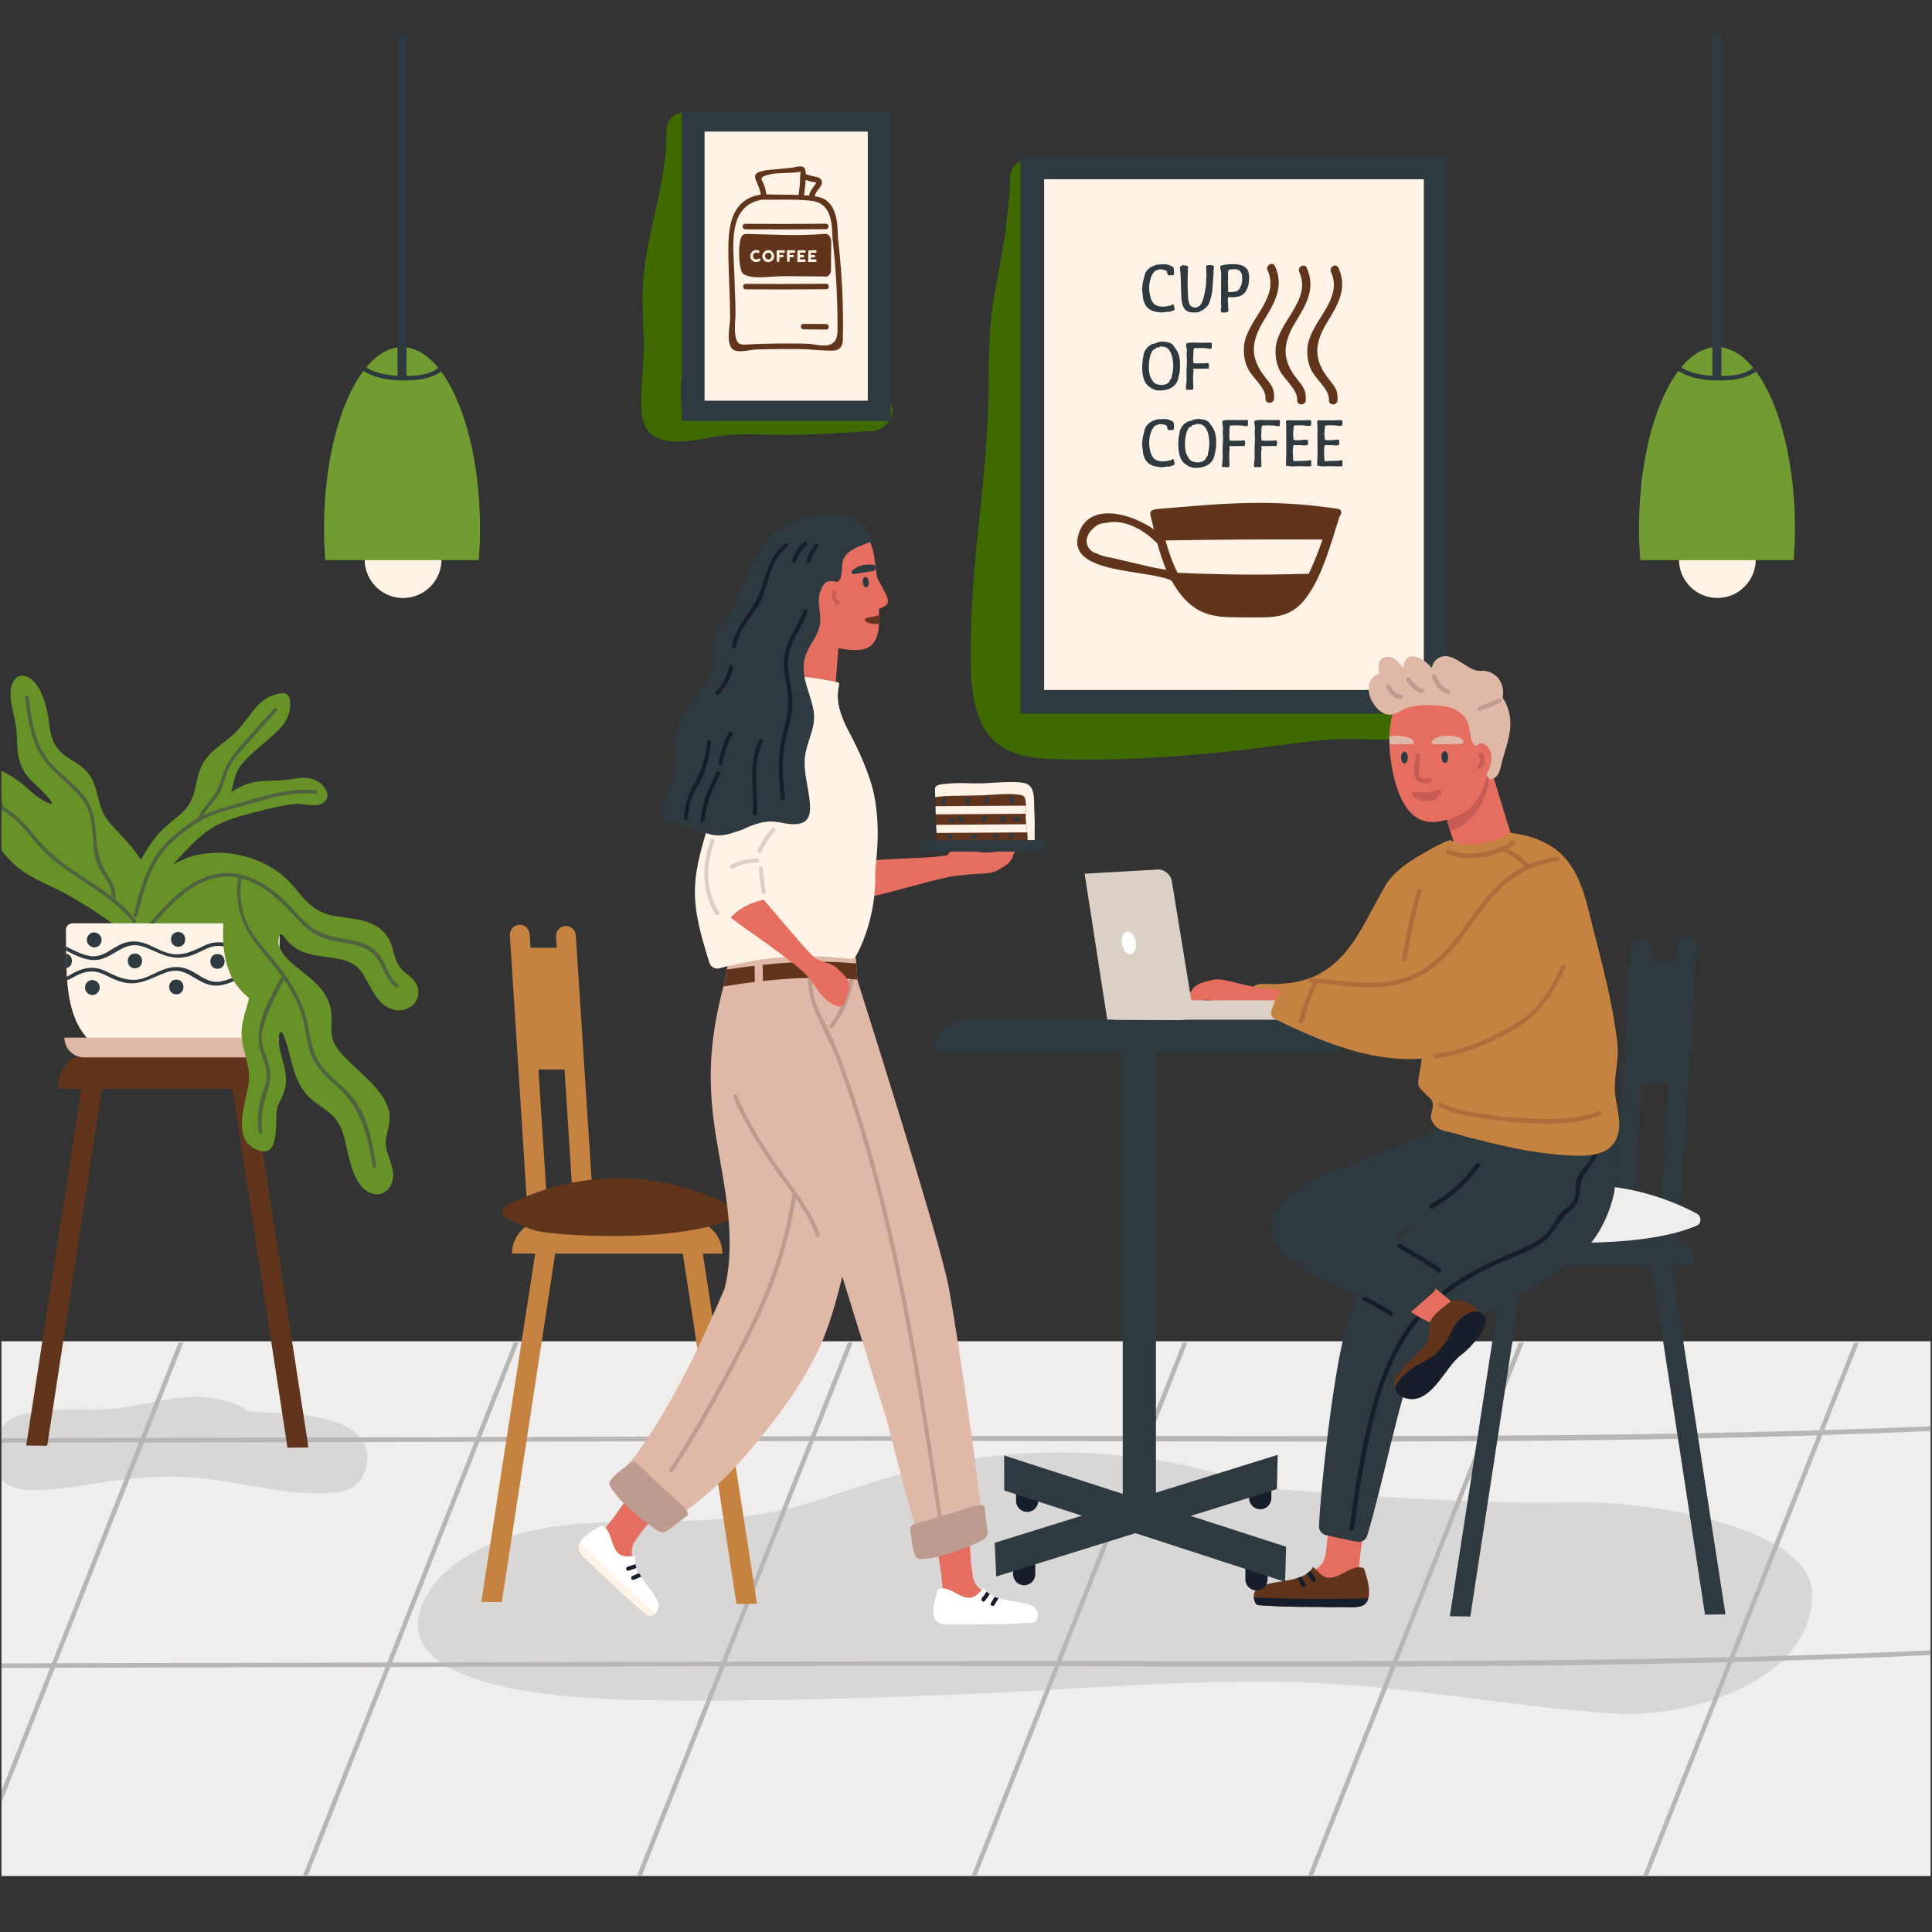 <?xml version="1.0" encoding="utf-8"?>
<!-- Generator: Adobe Illustrator 23.0.1, SVG Export Plug-In . SVG Version: 6.00 Build 0)  -->
<svg version="1.1" id="Layer_1" xmlns="http://www.w3.org/2000/svg" xmlns:xlink="http://www.w3.org/1999/xlink" x="0px" y="0px"
	 viewBox="0 0 3000 3000" style="enable-background:new 0 0 3000 3000;" xml:space="preserve">
<rect x="0" y="0" width="3000" height="3000" fill="#333333" stroke="none"/>
<style type="text/css">
	.st0{clip-path:url(#SVGID_2_);fill:#F0EEED;}
	.st1{clip-path:url(#SVGID_2_);fill:#D9D7D6;}
	.st2{clip-path:url(#SVGID_2_);}
	.st3{fill:#3E6A00;}
	.st4{fill:#2E3940;}
	.st5{fill:#FFF2E6;}
	.st6{fill:#61351C;}
	.st7{fill:#709C32;}
	.st8{clip-path:url(#SVGID_2_);fill:#B8B6B5;}
	.st9{fill:#F0EEED;}
	.st10{fill:#E66E61;}
	.st11{fill:#C65C54;}
	.st12{fill:#C68240;}
	.st13{fill:#161E2B;}
	.st14{fill:#E0B8A8;}
	.st15{fill:#BD9B8E;}
	.st16{fill:#B26B3B;}
	.st17{fill:#DBD0C6;}
	.st18{fill:#FFFFFF;}
	.st19{fill:#802A2A;}
	.st20{clip-path:url(#SVGID_2_);fill:#61351C;}
	.st21{fill:#669228;}
	.st22{fill:#51633E;}
</style>
<g>
	<defs>
		<rect id="SVGID_1_" x="2.3" y="53.2" width="2995.5" height="2860"/>
	</defs>
	<clipPath id="SVGID_2_">
		<use xlink:href="#SVGID_1_"  style="overflow:visible;"/>
	</clipPath>
	<rect x="2.3" y="2082.7" class="st0" width="2995.5" height="830.4"/>
	<path class="st1" d="M2813.8,2473.3c-2-99.1-244.1-144.7-380.4-140.5c-148.6,4.6-465.1-20.5-472.1-23
		c-147.2-52.6-307-67.7-461.4-43.3c-77.3,12.2-149.2,36.1-223.2,60.8c-76.3,25.5-150.4,33.6-230.7,34.5c-74.8,0.9-150.5-0.7-224,16
		c-60.2,13.7-134.8,47.9-163.3,106.9c-72.6,150.1,277.2,154.5,353.5,155.5c168,2.1,336.3-3,504.1-10.3
		c164.8-7.3,329.4-22.2,494.4-17.9c167.9,4.4,331.5,38.3,498.5,48.9C2624.3,2668.3,2816.6,2609,2813.8,2473.3z"/>
	<path class="st1" d="M478.3,2198.1c-31.5-4.7-63.5-4-95.1-6.8c-1.4-2.1-3.1-3.8-5.4-5c-39.6-21.5-82.5-19.3-124.3-12.2
		c-22.5,3.8-44.9,9.2-67.4,12.1c-22,2.8-44,2.6-66,2.2c-21.9-0.3-43.8-0.2-65.6,3.5c-18.4,3.1-39.5,7.3-53.5,27
		c-13,18.4-17.3,49-5.3,69.6c12.3,21,33.6,24.6,51.7,25.2c45,1.5,90-9.7,134.9-15.3c44.8-5.6,89.8-7.7,134.5-2.6
		c44.8,5.1,89.1,15.7,134,20.5c23,2.5,46.2,3.4,69.2,1.1c18.4-1.8,39-7.6,47.2-35.1C587.3,2215.4,505.9,2202.3,478.3,2198.1z"/>
	<g class="st2">
		<path class="st3" d="M2233.9,1055.1c-11.6-22.2-37.4-17.3-49.3-1.8c-4.3-2.6-9.8-3.9-16.5-3.2c-126.4,12.6-253,21.9-379.9,27.6
			c-30.6,1.4-61.3,2.5-91.9,3.4c-17.5,0.5-35,1-52.5,1.4c-11.1,0.3-26.8-2.5-37.5,0.3c-0.1-2.6-0.2-5.2-0.2-7.8
			c-0.1-2.4,0-4.7-0.1-7.1c17.6-40.7,10.7-97.1,1.4-137.5c-1.8-7.7-5.8-13.1-10.7-16.6c0.1-1,0.2-2.1,0.3-3.1
			c5.2-46.4,12.1-92.5,20.2-138.5c10.2-10.7,14.4-28.5,2.7-43.2l-6.6-8.3c-5.7-7.1-14.6-9.6-23.5-8.7c2.3-27.4,4.1-54.9,4.8-82.5
			c1.5-59.2-0.7-115.9,11-174.4c12-59.7,21-118.8,23.2-179.7c1.4-38.7-58.7-38.6-60.1,0c-2.1,60-12.2,117.4-23.5,176.2
			c-10.7,55.3-9.6,109-10.4,165c-1.7,118.1-23.8,234.8-26.6,352.8c-1.2,48.8-5.3,109.4,16.3,154.7c20,41.8,62.1,52.8,105,54.4
			c120.2,4.4,241-5.6,360-21.6c31.8-4.3,63.6-8.5,95.7-9.2c29.9-0.7,59.9,3.1,89.7-1.1C2220.9,1140.3,2258.2,1101.8,2233.9,1055.1z"
			/>
		<path class="st4" d="M2247.5,241.4h-36.7v0.1h-589.6v-0.1h-36.7v0.1h0v36.7h0v829.8h36.7v0h626.3v0h0V241.4z M1621.3,278.3h589.6
			v793.1h-589.6V278.3z"/>
		<rect x="1621.3" y="278.3" class="st5" width="589.6" height="793.1"/>
		<g>
			<g>
				<path class="st4" d="M1824.1,480.5c-0.2,0.2-0.4,0.4-0.6,0.7c-0.2,0.2-0.4,0.4-0.7,0.6c-1.1,0.4-2.3,0.9-3.6,1.4
					c-1.3,0.5-2.5,0.9-3.6,1c-2.3-0.1-4.3,0-5.9,0.3c-1.6,0.3-3.1,0.5-4.5,0.7c-5.6-0.2-10.3-0.9-14-2c-3.7-1.1-6.8-3-9.4-5.6
					l-1.4-1.5c-1.1-1.3-2-3-2.9-4.9c-0.9-1.9-1.6-3.9-2.3-6c-0.2-2.1-0.5-4.5-0.8-7.2c-0.3-2.6-0.7-5.2-1-7.6c0.1-2.2,0.2-4.5,0.5-7
					c0.2-2.4,0.7-5,1.3-7.6l0.7-2.4c0.5-1.8,0.9-3.4,1.2-4.8c0.3-1.4,0.7-2.5,1-3.5c0.5-1.3,1.2-2.7,2.3-4.2c1-1.4,2.3-2.8,3.9-4.1
					c1.6-1.3,3.4-2.4,5.6-3.5c2.2-1,4.7-1.8,7.6-2.4l0.8-0.2h2.1c1.3,0,2.4-0.1,3.4-0.2c1-0.1,2.1-0.2,3.4-0.2c0.9,0,1.8,0,2.9,0.1
					c1,0.1,2,0.2,2.8,0.5c2.5,0.7,4.4,1.4,5.7,2c1.3,0.6,2.3,1.3,3,2c0.7,0.7,1.1,1.6,1.2,2.6c0.1,1,0.2,2.2,0.2,3.7
					c0,1.5,0,2.6-0.1,3.5c-0.1,0.8-0.3,1.6-0.8,2.3c-0.3,0.1-0.8,0.3-1.3,0.4c-0.5,0.1-1,0.1-1.3,0.1c-0.6,0-1.1,0-1.4,0
					c-0.4,0-0.7,0.1-1.1,0.1c-0.4,0-0.8,0-1.3-0.1c-0.5,0-1.2-0.1-2.1-0.3c-0.6-1.3-1-2.6-1.3-3.9c-0.2-1.3-0.5-2.2-1-2.6
					c-0.3-0.4-0.8-0.7-1.6-1c-0.8-0.3-1.7-0.6-2.7-0.8c-1-0.2-1.9-0.4-2.8-0.5c-0.9-0.1-1.6-0.2-2.1-0.2c-1.7,0-3,0.2-3.7,0.7
					c-0.7,0.4-1.4,0.7-2,0.7h-0.3l-0.3,0.4c-0.5,0-0.9,0.2-1.2,0.6h-0.6c-1.5,1-2.8,2.5-4,4.4c-1.2,1.9-2.2,4.1-3,6.5
					c-0.8,2.4-1.4,4.9-1.9,7.6c-0.4,2.7-0.7,5.3-0.7,7.8c0,3.6,0.4,7.2,1.1,10.8c0.7,3.6,1.7,6.6,2.9,9.2c0.8,1.1,1.6,2.3,2.3,3.4
					c0.7,1.1,1.6,2,2.7,2.8c1.6,0.7,3.2,1.4,4.7,2c1.5,0.6,3.3,1,5.4,1c1.5,0,2.9,0,4.4,0c1.5,0,2.9-0.3,4.4-0.7l6.1-1.2
					c0.7-0.3,1.3-0.6,1.7-1c0.4-0.4,0.7-0.7,0.8-0.9c1,0.4,1.7,1.3,2,2.6C1823.4,476.7,1823.8,478.4,1824.1,480.5z"/>
				<path class="st4" d="M1877.4,411.6c0.9,0,1.9,0,3,0.1c1.1,0.1,2,0.3,2.9,0.7c0.2,0.3,0.4,0.5,0.5,0.5h0.2c0.6,0,1,0.2,1.2,0.5
					c0,0.4,0,0.9-0.1,1.4c-0.1,0.5-0.2,1.1-0.3,1.6c-0.3,1.4-0.4,3.5-0.4,6.2c0.1,2.7-0.1,5.8-0.6,9.3v0.9c-0.3,2.9-0.6,5.9-0.7,9
					c-0.2,3.1-0.4,6-0.5,8.6c-0.6,4.2-1.3,7.9-2.2,11.1c-0.8,3.2-1.8,6.3-3,9.4c-0.3,0.7-0.7,1.6-1.4,2.7c-0.7,1-1.6,2.1-2.6,3.1
					c-1,1-2.2,2.1-3.5,3.1c-1.3,1-2.7,1.8-4.2,2.5c-3.1,1.9-5.3,2.9-6.8,2.9c-0.3,0-0.5,0-0.8-0.1c-0.3-0.1-0.5-0.2-0.7-0.2
					c-0.9,0.3-1.8,0.4-2.7,0.4c-0.5,0-0.9,0-1.3,0c-0.4,0-0.8-0.1-1.2-0.2h-0.9c-1.5,0-2.9-0.2-4.3-0.5c-1.4-0.4-2.8-1-4.2-2
					c-1.9-1.2-3.5-2.7-4.6-4.6c-1.1-1.9-1.9-4.1-2.5-6.6c-0.6-2.5-1-5.3-1.2-8.3c-0.2-3-0.3-6.3-0.4-9.9c-0.2-5.7-0.4-10.8-0.5-15.4
					c-0.1-4.6-0.3-8.8-0.5-12.6l-0.4-4.3c-0.3-1.1-0.4-2.1-0.5-2.9c-0.1-0.8-0.1-1.4-0.1-2c0-0.3,0.1-0.8,0.3-1.3
					c0.2-0.5,0.5-0.9,1-1.2c0.5-0.3,0.9-0.5,1.2-0.7c0.2-0.2,0.4-0.4,0.5-0.6c0.1-0.1,0.3-0.3,0.4-0.3c0.1-0.1,0.3-0.2,0.7-0.2
					c0.7,0,1.6,0.1,2.5,0.3c0.5,0.1,1,0.1,1.6,0.2c0.6,0.1,1.3,0.2,1.9,0.3c0.6,0.1,1.2,0.3,1.7,0.6c0.5,0.3,0.9,0.7,1,1.2
					c0,0.7,0,1.4-0.2,2.1c-0.1,0.7-0.2,1.7-0.2,2.8l-0.1,7.2c0,1.2,0,2.5-0.1,4c0,1.4-0.1,2.9-0.1,4.4c0,1.5,0,2.9,0,4.3
					c0,1.4-0.1,2.6-0.1,3.7c0,3.3,0.1,6.4,0.2,9.2c0.2,2.8,0.3,5.1,0.4,6.9c0.1,1.5,0.3,3.1,0.4,4.7c0.1,1.6,0.3,3.2,0.7,4.7
					c0.7,3.3,1.7,5.6,3.2,6.8c1.5,1.2,2.9,1.8,4.3,1.8c0.1,0.5,0.8,0.8,2.1,0.8c1,0,2.2-0.3,3.5-0.9c2.3-0.7,4-1.7,5.1-3.2
					c1.1-1.5,2.1-3.2,2.8-5.1c1.1-2.9,2.1-6.3,3.1-10.3c1-4,1.9-9,2.7-15l0.2-3.8c0.1-1,0.2-2.3,0.1-3.8c-0.1-1.5,0-2.7,0.2-3.5
					c0.3-2.5,0.4-4.9,0.2-7.2c-0.2-2.3-0.2-4.2-0.2-5.8c0-1.3,0-2.4-0.1-3.3c-0.1-0.8-0.1-1.6-0.1-2.4c0-0.4,0.2-0.7,0.5-0.9
					c0.3-0.2,0.7-0.4,1.2-0.5c0.4-0.1,0.9-0.2,1.3-0.3C1876.7,411.8,1877.1,411.7,1877.4,411.6z"/>
				<path class="st4" d="M1895.7,471.7c0.3-1.9,0.4-4.5,0.4-7.9c0-3.4,0-7.2,0-11.4v-7.1v-11.7c0-2.3,0-4.6,0.1-6.9
					c0-2.2,0-4.1-0.1-5.6c-0.1-0.9-0.3-1.6-0.5-2.1c-0.2-0.4-0.5-0.8-0.8-1.2c0-0.9,0-1.7,0.1-2.6c0-0.8,0.1-1.6,0.1-2.3
					c1.7-0.8,4.2-1.4,7.7-1.9c3.4-0.5,7.2-0.7,11.3-0.8c4.9-0.1,9,0.4,12.3,1.3c3.3,0.9,5.9,2.2,7.9,4c2,1.7,3.4,3.9,4.2,6.4
					c0.8,2.5,1.3,5.3,1.3,8.5v2.2c-0.1,2.9-0.5,5.8-1,8.8c-0.5,3-1.3,5.4-2.3,7.4c-0.5,1.3-1.3,2.6-2.3,4c-1,1.4-2,2.5-3,3.5
					c-1.7,1.5-3.7,2.7-5.9,3.5c-2.2,0.8-5,1.4-8.3,1.7c-0.7,0.1-1.5,0.2-2.4,0.1c-0.9,0-1.9-0.1-2.9-0.1c-1-0.1-1.9-0.1-2.7-0.2
					c-0.8-0.1-1.4-0.1-1.7-0.1c-0.4,1.2-0.6,2.9-0.6,5.1c0,1.3,0.1,2.7,0.2,4.4c0.1,1.6,0.2,3.2,0.3,4.8c-0.1,0.3-0.1,0.6-0.1,1
					c0,0.5,0,0.9,0.1,1.3c0,0.4,0.1,0.8,0.1,1.3l0.2,2.3v2.4c-0.5,0.4-1.3,0.6-2.6,0.7c-0.5,0.1-1.2,0.3-2,0.6
					c-0.8,0.3-1.3,0.4-1.4,0.4c-0.4,0-0.9-0.1-1.6-0.1c-0.6-0.1-1.2-0.2-1.8-0.3c-0.5-0.1-1-0.2-1.4-0.4c-0.4-0.2-0.6-0.4-0.6-0.6
					c0-0.5-0.1-1.1-0.2-1.8c-0.1-0.6-0.2-1.2-0.2-1.6v-0.1c0.1-0.7,0.3-1.4,0.5-2c0.2-0.6,0.3-1.5,0.3-2.6c0-0.9,0-1.6-0.1-2.1
					c0-0.5-0.1-0.8-0.1-1c0-0.2-0.1-0.4-0.1-0.5C1895.7,472.2,1895.7,472,1895.7,471.7z M1906.9,453.5c1.3-0.1,2.9-0.1,4.8-0.1
					c1.9,0,3.5-0.1,4.9-0.4c1.3,0.1,2.6-0.2,3.7-0.8c1.1-0.6,2-1.3,2.6-2c1.1-0.9,2-1.8,2.5-2.8c0.5-1,1.1-2.3,1.7-3.9l1-3.3
					c0.4-1.3,0.6-2.8,0.7-4.3c0.1-1.5,0.1-3.1,0.1-4.6c0-1.5-0.1-2.9-0.4-4.4c-0.3-1.5-0.7-2.6-1.4-3.4c-0.7-1.9-2-3.4-3.9-4.3
					c-1.8-0.9-4.4-1.3-7.6-1.2c-1.8,0.1-3.3,0.2-4.4,0.3c-1.1,0.1-2,0.4-2.7,0.7c-0.6,0.3-1.1,0.7-1.3,1.3c-0.3,0.6-0.4,1.3-0.4,2.3
					c0,1.1,0,2.4,0.1,3.9c0,1.5,0.1,2.8,0.1,3.9c0.1,1.3,0,2.5-0.1,3.8c-0.1,1.3-0.2,2.5-0.2,3.6l0.4,9.7c0,1.2,0,2.3-0.1,3.3
					C1906.8,451.7,1906.8,452.6,1906.9,453.5z"/>
				<path class="st4" d="M1823.7,539.6c0.6,0.1,1.2,0.7,1.9,1.9c0.7,1.2,1.5,2.5,2.4,4c1.3,2.2,2.2,4.7,2.9,7.4
					c0.6,2.7,1,5.4,1.3,8.1c0.1,3,0.2,6.2,0.1,9.6c-0.1,3.4-0.4,6.4-0.9,9.1c-0.3,1.5-0.7,2.9-1,4.2c-0.3,1.2-0.6,2.4-0.8,3.6
					c-0.7,3.1-1.9,5.8-3.5,8.1c-1.6,2.2-3.5,4.1-5.7,5.6c-2.2,1.5-4.6,2.6-7.2,3.4c-2.6,0.8-5.2,1.3-7.9,1.5
					c-5.8,0.5-9.3,0.3-10.6-0.5c-1.5-0.2-3-0.6-4.4-1.4c-1.4-0.7-2.3-1.2-2.8-1.6l-1.5-1.3c-0.7-0.3-1.3-0.5-1.7-0.8
					c-3.4-2.5-5.9-5.9-7.5-10c-1.6-4.1-2.6-9.3-3.1-15.5c-0.1-1.5-0.2-3.1-0.1-4.9c0-1.8,0.1-3.7,0.2-5.6c0.1-1.9,0.3-3.8,0.6-5.8
					c0.3-1.9,0.6-3.8,1.1-5.5l0.3-3.2c0.1-0.3,0.2-0.7,0.3-1c0.1-0.4,0.3-0.7,0.4-1.1l1.1-2.8c1.9-3.1,3.5-5.2,4.6-6.3
					c0.7-0.8,1.8-1.6,3.2-2.3c1.4-0.7,2.4-1.4,3.1-2c0.4-0.3,0.9-0.5,1.5-0.6c0.6-0.1,1.1-0.1,1.6-0.2c0.5-0.1,0.9-0.2,1.3-0.3
					c0.4-0.1,0.8-0.1,1.4-0.2c0.1-0.1,0.2-0.3,0.3-0.4c0.1-0.1,0.1-0.2,0.2-0.2h0.1c0.7-0.2,1.3-0.4,1.8-0.7
					c0.5-0.1,0.9-0.3,1.3-0.4c0.4-0.2,0.6-0.3,0.7-0.3h0.2c0.3,0,1-0.1,2.1-0.3c1.1-0.2,2.1-0.4,3.1-0.5c0.4-0.1,0.8-0.1,1.3,0
					c0.5,0.1,1,0.1,1.5,0.2c2.5,0.2,4.6,0.5,6.5,0.9c1.8,0.4,3.4,1,4.7,1.7c1.3,0.7,2.4,1.6,3.4,2.7
					C1822.1,536.7,1823,538,1823.7,539.6z M1819.7,583.4c0.9-3.3,1.5-6.5,1.8-9.8c0.3-3.3,0.3-6.2,0.1-8.9c-0.2-3.3-0.6-6.6-1.3-9.7
					c-0.7-3.1-1.6-5.9-2.9-8.3c-1.2-2.4-2.8-4.4-4.7-5.9c-1.9-1.5-4.2-2.4-7-2.6c-1.1-0.1-2.1-0.1-2.8-0.1c-0.7,0-1.2,0-1.6,0
					c-0.2,0-0.4,0.2-0.7,0.6c-0.3,0.4-0.7,0.6-1.2,0.6h-0.8c-0.5,0.1-1.2,0.2-2.1,0.4c-0.9,0.2-1.5,0.6-1.9,1.2
					c-0.3,0.6-0.7,1-1.2,1.3c-0.4,0.3-0.8,0.5-1.3,0.6c-0.4,0.1-0.8,0.2-1.1,0.3c-0.3,0.1-0.6,0.3-0.7,0.6c-0.6,0.6-1,1.1-1.2,1.5
					c-0.2,0.4-0.5,1-1,1.9l-1.8,4.4c-0.1,0.2-0.2,0.5-0.3,0.9c-0.1,0.4-0.1,0.7-0.1,1.2c-0.4,1-0.7,2.3-1,3.9
					c-0.3,1.6-0.5,3.3-0.7,5.2c-0.2,1.8-0.3,3.7-0.3,5.6c0,1.9,0,3.7,0.1,5.3l0.1,1.2c0.2,2.9,0.7,5.6,1.5,8.3
					c0.8,2.7,1.8,4.6,3,5.9l0.1,0.5c0.3,0.7,0.7,1.3,1.1,2c0.4,0.7,0.9,1.3,1.4,1.9c0.7,0.9,1.6,1.6,2.7,2.2
					c1.1,0.6,2.4,1.1,3.7,1.4c1.3,0.3,2.6,0.6,4,0.7c1.4,0.1,2.7,0.2,3.9,0.1c1-0.1,1.8-0.2,2.4-0.4c0.6-0.2,1.2-0.4,2-0.7l1.5-0.4
					c1-0.6,1.8-1.1,2.4-1.6c0.6-0.4,1.1-0.9,1.6-1.5c0.5-0.5,0.7-1,0.7-1.4l0.2-0.7c0.1-0.3,0.3-0.5,0.4-0.8
					c0.2-0.3,0.4-0.6,0.7-0.9c0.9-1,1.6-1.8,1.9-2.5c0.3-0.7,0.4-1.6,0.2-2.8V583.4z"/>
				<path class="st4" d="M1847.2,532.2c3.3-0.2,6.5-0.3,9.6-0.1c3.1,0.1,6.3,0.1,9.5,0.1h5.5c0.5,0,1,0,1.7-0.1c0.7,0,1.4,0,2.1,0
					c0.7,0,1.5,0,2.2,0c0.7,0,1.3-0.1,1.8-0.1h1c0.7,0.5,1,1.1,1.1,2c0.1,0.9,0.1,1.9,0.1,3c0,0.7-0.1,1.6-0.2,2.5
					c-0.2,0.9-0.3,1.6-0.4,2l-1.4,0.1c-0.1,0-0.4,0-0.8,0c-0.4,0-0.8-0.1-1.3-0.1c-0.5,0-0.9-0.1-1.3-0.1c-0.4-0.1-0.7-0.1-1-0.1
					c-0.3,0-0.6-0.1-0.9-0.2c-0.2-0.2-0.7-0.3-1.3-0.3c-1.3-0.1-2.7-0.1-4.2-0.3c-1.5-0.1-3.1-0.1-4.8-0.1c-0.7,0-1.5,0-2.3,0
					c-0.8,0-1.5,0.1-2.2,0.1c-0.3,0-0.8,0-1.3,0c-0.5,0-1.1,0-1.7,0c-0.6,0-1.1,0-1.5,0.1c-0.4,0-0.7,0-0.7,0
					c-0.4,0.3-0.7,0.8-0.9,1.5c-0.2,0.6-0.3,1.3-0.4,2.2c-0.1,0.8-0.1,1.6-0.1,2.4c0,0.8,0,1.4,0,2c0,1.4-0.1,2.9-0.2,4.5
					c-0.1,1.6-0.2,2.9-0.2,4.1c0,0.5,0,1.1,0,1.6c0,0.5,0,1,0.1,1.4l0.4,1.7c0.1,0.5,0.1,0.9,0.1,1.3c0,0.4,0.1,0.7,0.2,1
					c0.2,0,0.6-0.1,1.1-0.2c0.6-0.1,1-0.2,1.2-0.2c0.3,0,0.5,0.1,0.5,0.2c0,0.1,0.5,0.2,1.5,0.2c0.5,0,1.1,0,1.8-0.1
					c0.6,0,1.1,0,1.6,0h3.3c0.9,0,1.8-0.1,2.5-0.3l2,0.5c0.7-0.1,1.3-0.2,1.8-0.4c0.5-0.2,1.3-0.3,2.3-0.3c1.4,0,2.7,0.2,4,0.7
					c0.1,0.5,0.1,1,0.1,1.5c0,0.5,0.1,1.1,0.3,1.6c-0.1,0.7-0.2,1.6-0.4,2.6c-0.2,1-0.4,1.8-0.6,2.4c-0.9,0-1.8,0-2.7,0
					c-0.9,0-1.9,0-2.9-0.1c-1.6,0.1-3.4,0.1-5.3,0.1c-1.9,0-4,0.1-6.4,0.2c-0.7-0.1-1.5-0.1-2.3-0.2c-0.8,0-1.5,0-2,0
					c-0.2,0-0.4-0.1-0.7-0.2c-0.3-0.1-0.5-0.2-0.6-0.2c-0.3,0.4-0.5,0.9-0.6,1.4c-0.1,0.5-0.1,0.9-0.1,1.3c0,0.3,0.1,0.5,0.2,0.7
					c0.1,0.2,0.2,0.5,0.3,0.8c-0.3,1.7-0.5,3.4-0.6,5.1c-0.1,1.7-0.2,3.5-0.2,5.4c0,1.3,0,2.7,0.1,4.4c0.1,1.7,0.1,3.1,0.1,4.3
					c0,1.3,0,2.4,0.1,3.1c0,0.7,0.1,1.4,0.1,1.9c0,0.5,0.1,1,0.1,1.4c0,0.4,0,1-0.1,1.7c-0.1,0.5-0.3,0.9-0.8,1.2
					c-0.5,0.3-1,0.4-1.7,0.5c-0.7,0.1-1.3,0.1-2,0c-0.7,0-1.2,0-1.7,0c-0.1,0-0.4,0-0.8-0.1c-0.4-0.1-0.8-0.2-1-0.4
					c-0.4,0.1-0.7,0.3-1,0.4c-0.2,0.2-0.5,0.4-0.8,0.6c-0.3-0.3-0.7-0.6-1.1-1c-0.4-0.4-0.7-0.9-0.7-1.4c0-0.3,0.1-0.7,0.2-1.4
					l0.1-1.2v-1.5c0-0.3,0.1-0.7,0.2-1.3c0.1-0.5,0.2-1,0.2-1.4c0.1-1.9,0.3-4.1,0.4-6.6c0.1-2.4,0.1-4.7-0.1-6.8
					c-0.1-1.3-0.1-2.7,0-4.1c0-1.4,0-2.7,0-4.1c0.3-3.8,0.5-7.8,0.6-12c0-4.2-0.1-8.2-0.4-12.2c0.2-1.9,0.3-3.9,0.4-6
					c0.1-2.1-0.3-4.3-1-6.7c-0.1-0.7-0.1-1.6,0-2.5c0.1-0.9,0.3-1.7,0.4-2.5c0.3-0.1,0.6-0.2,0.7-0.3c0.1-0.1,0.4-0.1,0.8-0.1
					l0.9,0.7c0.1,0,0.2-0.1,0.3-0.4c0.2-0.3,0.3-0.5,0.4-0.5c0.1,0,0.3,0,0.4-0.2c0.1-0.1,0.3-0.1,0.6-0.1
					C1846.4,532,1846.7,532,1847.2,532.2z"/>
				<path class="st4" d="M1824.1,720.8c-0.2,0.2-0.4,0.4-0.6,0.7c-0.2,0.2-0.4,0.4-0.7,0.6c-1.1,0.4-2.3,0.9-3.6,1.4
					c-1.3,0.5-2.5,0.9-3.6,1c-2.3-0.1-4.3,0-5.9,0.3c-1.6,0.3-3.1,0.5-4.5,0.7c-5.6-0.2-10.3-0.9-14-2c-3.7-1.1-6.8-3-9.4-5.6
					l-1.4-1.5c-1.1-1.3-2-3-2.9-4.9c-0.9-1.9-1.6-3.9-2.3-6c-0.2-2.1-0.5-4.5-0.8-7.2c-0.3-2.6-0.7-5.2-1-7.6c0.1-2.2,0.2-4.5,0.5-7
					c0.2-2.4,0.7-5,1.3-7.6l0.7-2.4c0.5-1.8,0.9-3.4,1.2-4.8c0.3-1.4,0.7-2.5,1-3.5c0.5-1.3,1.2-2.7,2.3-4.2c1-1.4,2.3-2.8,3.9-4.1
					c1.6-1.3,3.4-2.4,5.6-3.5c2.2-1,4.7-1.8,7.6-2.4l0.8-0.2h2.1c1.3,0,2.4-0.1,3.4-0.2c1-0.1,2.1-0.2,3.4-0.2c0.9,0,1.8,0,2.9,0.1
					c1,0.1,2,0.2,2.8,0.5c2.5,0.7,4.4,1.4,5.7,2c1.3,0.6,2.3,1.3,3,2c0.7,0.7,1.1,1.6,1.2,2.6c0.1,1,0.2,2.2,0.2,3.7
					c0,1.5,0,2.6-0.1,3.5c-0.1,0.8-0.3,1.6-0.8,2.3c-0.3,0.1-0.8,0.3-1.3,0.4c-0.5,0.1-1,0.1-1.3,0.1c-0.6,0-1.1,0-1.4,0
					c-0.4,0-0.7,0.1-1.1,0.1c-0.4,0-0.8,0-1.3-0.1c-0.5,0-1.2-0.1-2.1-0.3c-0.6-1.3-1-2.6-1.3-3.9c-0.2-1.3-0.5-2.2-1-2.6
					c-0.3-0.4-0.8-0.7-1.6-1c-0.8-0.3-1.7-0.6-2.7-0.8c-1-0.2-1.9-0.4-2.8-0.5c-0.9-0.1-1.6-0.2-2.1-0.2c-1.7,0-3,0.2-3.7,0.7
					c-0.7,0.4-1.4,0.7-2,0.7h-0.3l-0.3,0.4c-0.5,0-0.9,0.2-1.2,0.6h-0.6c-1.5,1-2.8,2.5-4,4.4c-1.2,1.9-2.2,4.1-3,6.5
					c-0.8,2.4-1.4,4.9-1.9,7.6c-0.4,2.7-0.7,5.3-0.7,7.8c0,3.6,0.4,7.2,1.1,10.8c0.7,3.6,1.7,6.6,2.9,9.2c0.8,1.1,1.6,2.3,2.3,3.4
					c0.7,1.1,1.6,2,2.7,2.8c1.6,0.7,3.2,1.4,4.7,2c1.5,0.6,3.3,1,5.4,1c1.5,0,2.9,0,4.4,0c1.5,0,2.9-0.3,4.4-0.7l6.1-1.2
					c0.7-0.3,1.3-0.6,1.7-1c0.4-0.4,0.7-0.7,0.8-0.9c1,0.4,1.7,1.3,2,2.6C1823.4,716.9,1823.8,718.7,1824.1,720.8z"/>
				<path class="st4" d="M1879.8,659.7c0.6,0.1,1.2,0.7,1.9,1.9c0.7,1.2,1.5,2.5,2.4,4c1.3,2.2,2.2,4.7,2.9,7.4
					c0.6,2.7,1,5.4,1.3,8.1c0.1,3,0.2,6.2,0.1,9.6c-0.1,3.4-0.4,6.4-0.9,9.1c-0.3,1.5-0.7,2.9-1,4.2c-0.3,1.2-0.6,2.4-0.8,3.6
					c-0.7,3.1-1.9,5.8-3.5,8.1c-1.6,2.2-3.5,4.1-5.7,5.6c-2.2,1.5-4.6,2.6-7.2,3.4c-2.6,0.8-5.2,1.3-7.9,1.5
					c-5.8,0.5-9.3,0.3-10.6-0.5c-1.5-0.2-3-0.6-4.4-1.4c-1.4-0.7-2.3-1.2-2.8-1.6l-1.5-1.3c-0.7-0.3-1.3-0.5-1.7-0.8
					c-3.4-2.5-5.9-5.9-7.5-10c-1.6-4.1-2.6-9.3-3.1-15.5c-0.1-1.5-0.2-3.1-0.2-4.9c0-1.8,0.1-3.7,0.2-5.6c0.1-1.9,0.3-3.8,0.6-5.8
					c0.3-1.9,0.6-3.8,1.1-5.5l0.3-3.2c0.1-0.3,0.2-0.7,0.3-1c0.1-0.4,0.3-0.7,0.4-1.1l1.1-2.8c1.9-3.1,3.5-5.2,4.6-6.3
					c0.7-0.8,1.8-1.6,3.2-2.3c1.4-0.7,2.4-1.4,3.1-2c0.4-0.3,0.9-0.5,1.5-0.6c0.6-0.1,1.1-0.1,1.6-0.2c0.5-0.1,0.9-0.2,1.3-0.3
					c0.4-0.1,0.8-0.1,1.4-0.2c0.1-0.1,0.2-0.3,0.3-0.4c0.1-0.1,0.1-0.2,0.2-0.2h0.1c0.7-0.2,1.3-0.4,1.8-0.7
					c0.5-0.1,0.9-0.3,1.3-0.4c0.4-0.2,0.6-0.3,0.7-0.3h0.2c0.3,0,1-0.1,2.1-0.3c1.1-0.2,2.1-0.4,3.1-0.5c0.4-0.1,0.8-0.1,1.3,0
					c0.5,0.1,1,0.1,1.5,0.2c2.5,0.2,4.6,0.5,6.5,0.9c1.8,0.4,3.4,1,4.7,1.7c1.3,0.7,2.4,1.6,3.4,2.7
					C1878.2,656.9,1879,658.2,1879.8,659.7z M1875.8,703.6c0.9-3.3,1.5-6.5,1.8-9.8c0.3-3.3,0.3-6.2,0.1-8.9
					c-0.2-3.3-0.6-6.6-1.3-9.7c-0.7-3.1-1.6-5.9-2.9-8.3c-1.2-2.4-2.8-4.4-4.7-5.9c-1.9-1.5-4.2-2.4-7-2.6c-1.1-0.1-2.1-0.1-2.8-0.1
					c-0.7,0-1.2,0-1.6,0c-0.2,0-0.4,0.2-0.7,0.6c-0.3,0.4-0.7,0.6-1.2,0.6h-0.8c-0.5,0.1-1.2,0.2-2.1,0.4c-0.9,0.2-1.5,0.6-1.9,1.2
					c-0.3,0.6-0.7,1-1.2,1.3c-0.4,0.3-0.8,0.5-1.3,0.6c-0.4,0.1-0.8,0.2-1.1,0.3c-0.3,0.1-0.6,0.3-0.7,0.6c-0.6,0.6-1,1.1-1.2,1.5
					c-0.2,0.4-0.5,1-1,1.9l-1.8,4.4c-0.1,0.2-0.2,0.5-0.3,0.9c-0.1,0.4-0.1,0.7-0.1,1.2c-0.4,1-0.7,2.3-1,3.9
					c-0.3,1.6-0.5,3.3-0.7,5.2c-0.2,1.8-0.3,3.7-0.3,5.6c0,1.9,0,3.7,0.1,5.3l0.1,1.2c0.2,2.9,0.7,5.6,1.5,8.3
					c0.8,2.7,1.8,4.6,3,5.9l0.1,0.5c0.3,0.7,0.7,1.3,1.1,2c0.4,0.7,0.9,1.3,1.4,1.9c0.7,0.9,1.6,1.6,2.7,2.2
					c1.1,0.6,2.4,1.1,3.7,1.4c1.3,0.3,2.6,0.6,4,0.7c1.4,0.1,2.7,0.2,3.9,0.1c1-0.1,1.8-0.2,2.4-0.4c0.6-0.2,1.2-0.4,2-0.7l1.5-0.4
					c1-0.6,1.8-1.1,2.4-1.6c0.6-0.4,1.1-0.9,1.6-1.5c0.5-0.5,0.7-1,0.7-1.4l0.2-0.7c0.1-0.3,0.3-0.5,0.4-0.8
					c0.2-0.3,0.4-0.6,0.7-0.9c0.9-1,1.6-1.8,1.9-2.5c0.3-0.7,0.4-1.6,0.2-2.8V703.6z"/>
				<path class="st4" d="M1903.3,652.3c3.3-0.2,6.5-0.3,9.6-0.1c3.1,0.1,6.3,0.1,9.5,0.1h5.5c0.5,0,1,0,1.7-0.1c0.7,0,1.4,0,2.1,0
					c0.7,0,1.5,0,2.2,0c0.7,0,1.3-0.1,1.8-0.1h1c0.7,0.5,1,1.1,1.1,2c0.1,0.9,0.1,1.9,0.1,3c0,0.7-0.1,1.6-0.2,2.5
					c-0.2,0.9-0.3,1.6-0.4,2l-1.4,0.1c-0.1,0-0.4,0-0.8,0c-0.4,0-0.8-0.1-1.3-0.1c-0.5,0-0.9-0.1-1.3-0.1c-0.4-0.1-0.7-0.1-1-0.1
					c-0.3,0-0.6-0.1-0.9-0.2c-0.2-0.2-0.7-0.3-1.3-0.3c-1.3-0.1-2.7-0.1-4.2-0.3c-1.5-0.1-3.1-0.1-4.8-0.1c-0.7,0-1.5,0-2.3,0
					c-0.8,0-1.5,0.1-2.2,0.1c-0.3,0-0.8,0-1.3,0c-0.5,0-1.1,0-1.7,0c-0.6,0-1.1,0-1.5,0.1c-0.4,0-0.7,0-0.7,0
					c-0.4,0.3-0.7,0.8-0.9,1.5c-0.2,0.6-0.3,1.3-0.4,2.2c-0.1,0.8-0.2,1.6-0.2,2.4c0,0.8,0,1.4,0,2c0,1.4-0.1,2.9-0.1,4.5
					c-0.1,1.6-0.2,2.9-0.2,4.1c0,0.5,0,1.1,0,1.6c0,0.5,0,1,0.1,1.4l0.4,1.7c0.1,0.5,0.1,0.9,0.1,1.3c0,0.4,0.1,0.7,0.2,1
					c0.2,0,0.6-0.1,1.1-0.2c0.6-0.1,1-0.2,1.2-0.2c0.3,0,0.5,0.1,0.5,0.2c0,0.1,0.5,0.2,1.5,0.2c0.5,0,1.1,0,1.8-0.1
					c0.6,0,1.1,0,1.6,0h3.3c0.9,0,1.8-0.1,2.5-0.3l2,0.5c0.7-0.1,1.3-0.2,1.8-0.4c0.5-0.2,1.3-0.3,2.3-0.3c1.4,0,2.7,0.2,4,0.7
					c0.1,0.5,0.1,1,0.1,1.5c0,0.5,0.1,1.1,0.3,1.6c-0.1,0.7-0.2,1.6-0.4,2.6c-0.2,1-0.4,1.8-0.6,2.4c-0.9,0-1.8,0-2.7,0
					c-0.9,0-1.9,0-2.9-0.1c-1.6,0.1-3.4,0.1-5.3,0.1c-1.9,0-4,0.1-6.4,0.2c-0.7-0.1-1.5-0.1-2.3-0.2c-0.8,0-1.5,0-2,0
					c-0.2,0-0.4-0.1-0.7-0.2c-0.3-0.1-0.5-0.2-0.6-0.2c-0.3,0.4-0.5,0.9-0.6,1.4c-0.1,0.5-0.1,0.9-0.1,1.3c0,0.3,0.1,0.5,0.2,0.7
					c0.1,0.2,0.2,0.5,0.3,0.8c-0.3,1.7-0.5,3.4-0.6,5.1c-0.1,1.7-0.2,3.5-0.2,5.4c0,1.3,0,2.7,0.1,4.4c0.1,1.7,0.1,3.1,0.1,4.3
					c0,1.3,0,2.4,0.1,3.1c0,0.7,0.1,1.4,0.1,1.9c0,0.5,0.1,1,0.1,1.4c0,0.4,0,1-0.1,1.7c-0.1,0.5-0.3,0.9-0.8,1.2
					c-0.5,0.3-1,0.4-1.7,0.5c-0.7,0.1-1.3,0.1-2,0c-0.7,0-1.2,0-1.7,0c-0.1,0-0.4,0-0.8-0.1c-0.4-0.1-0.8-0.2-1-0.4
					c-0.4,0.1-0.7,0.3-1,0.4c-0.2,0.2-0.5,0.4-0.8,0.6c-0.3-0.3-0.7-0.6-1.1-1c-0.4-0.4-0.7-0.9-0.7-1.4c0-0.3,0.1-0.7,0.2-1.4
					l0.1-1.2v-1.5c0-0.3,0.1-0.7,0.2-1.3c0.1-0.5,0.2-1,0.2-1.4c0.1-1.9,0.3-4.1,0.4-6.6c0.1-2.4,0.1-4.7-0.1-6.8
					c-0.1-1.3-0.1-2.7,0-4.1c0-1.4,0-2.7,0-4.1c0.3-3.8,0.5-7.8,0.6-12c0-4.2-0.1-8.2-0.4-12.2c0.2-1.9,0.3-3.9,0.4-6
					c0.1-2.1-0.3-4.3-1-6.7c-0.1-0.7-0.1-1.6,0-2.5c0.1-0.9,0.3-1.7,0.4-2.5c0.3-0.1,0.6-0.2,0.7-0.3c0.1-0.1,0.4-0.1,0.8-0.1
					l0.9,0.7c0.1,0,0.2-0.1,0.3-0.4c0.2-0.3,0.3-0.5,0.4-0.5c0.1,0,0.3,0,0.4-0.2c0.1-0.1,0.3-0.1,0.6-0.1
					C1902.4,652.1,1902.8,652.2,1903.3,652.3z"/>
				<path class="st4" d="M1952.9,652.3c3.3-0.2,6.5-0.3,9.6-0.1c3.1,0.1,6.3,0.1,9.5,0.1h5.5c0.5,0,1,0,1.7-0.1c0.7,0,1.4,0,2.1,0
					c0.7,0,1.5,0,2.2,0c0.7,0,1.3-0.1,1.8-0.1h1c0.7,0.5,1,1.1,1.1,2c0.1,0.9,0.1,1.9,0.1,3c0,0.7-0.1,1.6-0.2,2.5
					c-0.2,0.9-0.3,1.6-0.4,2l-1.4,0.1c-0.1,0-0.4,0-0.8,0c-0.4,0-0.8-0.1-1.3-0.1c-0.5,0-0.9-0.1-1.3-0.1c-0.4-0.1-0.8-0.1-1-0.1
					c-0.3,0-0.6-0.1-0.9-0.2c-0.2-0.2-0.7-0.3-1.3-0.3c-1.3-0.1-2.7-0.1-4.2-0.3c-1.5-0.1-3.1-0.1-4.8-0.1c-0.7,0-1.5,0-2.3,0
					c-0.8,0-1.5,0.1-2.2,0.1c-0.3,0-0.8,0-1.3,0c-0.5,0-1.1,0-1.7,0c-0.6,0-1.1,0-1.5,0.1c-0.4,0-0.7,0-0.7,0
					c-0.4,0.3-0.7,0.8-0.9,1.5c-0.2,0.6-0.3,1.3-0.4,2.2c-0.1,0.8-0.2,1.6-0.2,2.4c0,0.8,0,1.4,0,2c0,1.4-0.1,2.9-0.1,4.5
					c-0.1,1.6-0.2,2.9-0.2,4.1c0,0.5,0,1.1,0,1.6c0,0.5,0,1,0.1,1.4l0.4,1.7c0.1,0.5,0.1,0.9,0.1,1.3c0,0.4,0.1,0.7,0.2,1
					c0.2,0,0.6-0.1,1.1-0.2c0.6-0.1,1-0.2,1.2-0.2c0.3,0,0.5,0.1,0.5,0.2c0,0.1,0.5,0.2,1.5,0.2c0.5,0,1.1,0,1.8-0.1
					c0.6,0,1.1,0,1.6,0h3.3c0.9,0,1.8-0.1,2.5-0.3l2,0.5c0.7-0.1,1.3-0.2,1.8-0.4c0.5-0.2,1.3-0.3,2.3-0.3c1.4,0,2.7,0.2,4,0.7
					c0.1,0.5,0.1,1,0.1,1.5c0,0.5,0.1,1.1,0.3,1.6c-0.1,0.7-0.2,1.6-0.4,2.6c-0.2,1-0.4,1.8-0.6,2.4c-0.9,0-1.8,0-2.7,0
					c-0.9,0-1.9,0-2.9-0.1c-1.6,0.1-3.4,0.1-5.3,0.1c-1.9,0-4,0.1-6.4,0.2c-0.7-0.1-1.5-0.1-2.3-0.2c-0.8,0-1.5,0-2,0
					c-0.2,0-0.4-0.1-0.7-0.2c-0.3-0.1-0.5-0.2-0.6-0.2c-0.3,0.4-0.5,0.9-0.6,1.4c-0.1,0.5-0.1,0.9-0.1,1.3c0,0.3,0.1,0.5,0.2,0.7
					c0.1,0.2,0.2,0.5,0.3,0.8c-0.3,1.7-0.5,3.4-0.6,5.1c-0.1,1.7-0.2,3.5-0.2,5.4c0,1.3,0,2.7,0.1,4.4c0.1,1.7,0.1,3.1,0.1,4.3
					c0,1.3,0,2.4,0.1,3.1c0,0.7,0.1,1.4,0.1,1.9c0,0.5,0.1,1,0.1,1.4c0,0.4,0,1-0.1,1.7c-0.1,0.5-0.3,0.9-0.8,1.2
					c-0.5,0.3-1,0.4-1.7,0.5c-0.7,0.1-1.3,0.1-2,0c-0.7,0-1.2,0-1.7,0c-0.1,0-0.4,0-0.8-0.1c-0.4-0.1-0.8-0.2-1-0.4
					c-0.4,0.1-0.7,0.3-1,0.4c-0.2,0.2-0.5,0.4-0.8,0.6c-0.3-0.3-0.7-0.6-1.1-1c-0.4-0.4-0.7-0.9-0.7-1.4c0-0.3,0.1-0.7,0.2-1.4
					l0.1-1.2v-1.5c0-0.3,0.1-0.7,0.2-1.3c0.1-0.5,0.2-1,0.2-1.4c0.1-1.9,0.3-4.1,0.4-6.6c0.1-2.4,0.1-4.7-0.1-6.8
					c-0.1-1.3-0.1-2.7,0-4.1c0-1.4,0-2.7,0-4.1c0.3-3.8,0.5-7.8,0.6-12c0-4.2-0.1-8.2-0.4-12.2c0.2-1.9,0.3-3.9,0.4-6
					c0.1-2.1-0.3-4.3-1-6.7c-0.1-0.7-0.1-1.6,0-2.5c0.1-0.9,0.3-1.7,0.4-2.5c0.3-0.1,0.6-0.2,0.7-0.3c0.1-0.1,0.4-0.1,0.8-0.1
					l0.9,0.7c0.1,0,0.2-0.1,0.3-0.4c0.2-0.3,0.3-0.5,0.4-0.5c0.1,0,0.3,0,0.4-0.2c0.1-0.1,0.3-0.1,0.6-0.1
					C1952,652.1,1952.3,652.2,1952.9,652.3z"/>
				<path class="st4" d="M2001.5,652.8c0.7-0.1,1.5-0.1,2.4-0.1c0.9,0,1.8,0,2.7,0h4.2c1.9,0,3.7,0,5.6,0c1.9,0,3.7,0,5.6,0
					c0.7,0,1.4,0,2,0c0.6,0,1.3,0,2,0c0.7,0,1.7,0,2.9-0.2c1.2-0.1,2.3-0.1,3.4-0.1c1,0,1.8,0.1,2.4,0.1c0.6,0.1,1,0.3,1.1,0.7
					c0.2,1.1,0.3,2.6,0.3,4.4c-0.1,1-0.3,1.8-0.5,2.3c-0.2,0.5-0.6,1-1.1,1.4c-0.4,0-1.3,0-2.6,0c-1.3,0-2.4,0-3.1-0.1
					c-1.4-0.3-2.7-0.5-3.9-0.6c-1.2-0.1-2.9-0.2-5.2-0.2c-0.7,0-1.5,0-2.2,0c-0.7,0-1.5,0.1-2.2,0.1c-0.4,0-0.9,0-1.4,0
					c-0.5,0-1.1,0-1.6,0c-0.5,0-1,0.1-1.4,0.1c-0.4,0-0.6,0.1-0.7,0.1l-1.1,0.3c-0.1,0.6-0.2,1.5-0.3,2.6c-0.1,1.1-0.3,2.3-0.4,3.6
					c-0.1,1.3-0.2,2.5-0.3,3.6c-0.1,1.1-0.2,2-0.2,2.6c0,1.4,0.1,2.9,0.3,4.4c0.2,1.5,0.4,3.1,0.5,4.7c0.2,0.5,0.7,0.7,1.6,0.7h0.4
					c0.3,0,0.4,0.1,0.5,0.3c0.1,0.2,0.4,0.2,1,0.2c0.5,0,1.3,0,2.2-0.1c0.9-0.1,1.6-0.2,2.1-0.2c0.3,0,0.6,0,0.9,0.1
					c0.3,0,0.5,0,0.7,0c0.6,0,1.2,0,1.8-0.1c0.6-0.1,1.2-0.2,1.7-0.3l1.3,0.1c0.1,0,0.3-0.1,0.6-0.2c1.1-0.1,2.3-0.1,3.5-0.1
					c1.2,0,2.4,0,3.6,0c0.1,0.3,0.2,0.7,0.3,1.3c0.1,0.6,0.2,1.3,0.2,2.2c0,0.9,0,1.6,0,2.3c0,0.7,0,1.3-0.1,1.9
					c-1.3,0.8-3.1,1.2-5.5,1.2c-0.8,0-1.8-0.1-2.9-0.3c-1.1-0.2-2.3-0.3-3.4-0.3h-0.7l-3.2,0.1c-0.1,0-0.2,0-0.3,0
					c-0.1,0-0.2,0.1-0.3,0.1c-0.5,0-1.2-0.1-2.1-0.2c-0.9-0.1-1.5-0.2-2-0.2l-1.3,0.1c-0.3,0.3-0.5,0.5-0.6,0.7
					c-0.1,0.2-0.3,0.4-0.4,0.6c-0.1,0.2-0.3,0.6-0.4,1.2c-0.1,0.6-0.2,1.3-0.2,2c-0.1,0.7-0.1,1.5-0.2,2.4c0,0.9-0.1,1.6-0.1,2.3
					c0,0.9,0,1.8,0.1,2.9c0,1,0.1,2.1,0.2,3.3l0.3,7.2c0.1,0.5,0.1,1,0.2,1.3c0,0.3,0,0.6,0,0.7c0.5,0.1,0.9,0.1,1.4,0.2
					c0.5,0.1,0.9,0.1,1.4,0.1c0.4,0,0.9,0,1.5,0c0.6,0,1.3-0.1,2-0.2l4-0.1c0.3,0,0.6,0,0.9,0c0.3,0,0.6,0,1,0c1.3,0,2.8,0,4.4-0.1
					c1.6-0.1,3.2-0.2,5-0.3l3.8-0.5c0.5-0.3,1.1-0.4,1.7-0.4c0.4,0,0.7,0.4,0.7,1.3c0.1,0.9,0.1,1.7,0.1,2.4c0,0.3,0,0.5,0,0.7
					c0,0.2-0.1,0.5-0.1,0.9c0.1,0.3,0.1,0.7,0.1,1c0,0.3,0,0.7,0,1c0,0.5-0.1,0.9-0.2,1.3c-0.1,0.4-0.3,0.7-0.4,1
					c-0.7,0.1-1.6,0.2-2.6,0.2c-1,0-2.3,0-3.8,0c-1.5,0-3.2,0-5-0.1c-1.8-0.1-3.6-0.2-5.3-0.2h-1.2c-1.9,0-3.9,0-5.9,0.2
					c-2,0.1-4,0.1-5.9,0.1h-2c-0.9-0.2-1.5-0.3-1.9-0.3c-0.4,0-1.1-0.3-2-0.8c-0.1,0-0.4,0.1-0.8,0.3c-0.4,0.2-0.7,0.4-0.8,0.5h-0.2
					c-0.5,0-0.8-0.3-0.9-1c-0.1-0.6-0.2-1.2-0.4-1.6c0-0.1,0.1-0.3,0.2-0.6c-0.1,0-0.1,0-0.1-0.1v-0.7v-1.3c0.1-3,0.2-6,0.3-8.9
					c0.1-2.9,0.2-5.9,0.2-9l-0.1-10.1c-0.1-1.3-0.1-2.5-0.1-3.8c0-1.2,0.1-2.5,0.1-3.8v-2.4c-0.1-2.3-0.1-4.5-0.1-6.7
					c0-2.2,0.1-4.4,0.1-6.7c0-1.6,0-3.1-0.1-4.6c0-1.5-0.1-2.9-0.1-4.2c-0.2-1.5-0.3-2.6-0.3-3.5c0-0.2,0-0.4,0-0.6
					c0-0.2,0.1-0.3,0.2-0.4c0.1-0.1,0.4-0.3,0.7-0.5c0.3-0.2,0.8-0.5,1.5-0.8c0.1-0.1,0.1-0.1,0.1-0.2l0.5,0.1c0.1,0,0.3,0,0.5-0.1
					c0.2-0.1,0.4-0.1,0.7-0.1S2001.3,652.8,2001.5,652.8z"/>
				<path class="st4" d="M2050,652.8c0.7-0.1,1.5-0.1,2.4-0.1c0.9,0,1.8,0,2.7,0h4.2c1.9,0,3.7,0,5.6,0c1.9,0,3.7,0,5.6,0
					c0.7,0,1.4,0,2,0c0.6,0,1.3,0,2,0c0.7,0,1.7,0,2.9-0.2c1.2-0.1,2.3-0.1,3.4-0.1c1,0,1.8,0.1,2.4,0.1c0.6,0.1,1,0.3,1.1,0.7
					c0.2,1.1,0.3,2.6,0.3,4.4c-0.1,1-0.3,1.8-0.5,2.3c-0.2,0.5-0.6,1-1.1,1.4c-0.4,0-1.3,0-2.6,0c-1.3,0-2.4,0-3.1-0.1
					c-1.4-0.3-2.7-0.5-3.9-0.6c-1.2-0.1-2.9-0.2-5.2-0.2c-0.7,0-1.5,0-2.2,0c-0.7,0-1.5,0.1-2.2,0.1c-0.4,0-0.9,0-1.4,0
					c-0.5,0-1.1,0-1.6,0c-0.5,0-1,0.1-1.4,0.1c-0.4,0-0.6,0.1-0.7,0.1l-1.1,0.3c-0.1,0.6-0.2,1.5-0.3,2.6c-0.1,1.1-0.3,2.3-0.4,3.6
					c-0.1,1.3-0.2,2.5-0.3,3.6c-0.1,1.1-0.1,2-0.1,2.6c0,1.4,0.1,2.9,0.3,4.4c0.2,1.5,0.4,3.1,0.5,4.7c0.2,0.5,0.7,0.7,1.6,0.7h0.4
					c0.3,0,0.4,0.1,0.5,0.3c0.1,0.2,0.4,0.2,1,0.2s1.3,0,2.2-0.1c0.9-0.1,1.6-0.2,2.1-0.2c0.3,0,0.6,0,0.9,0.1c0.3,0,0.5,0,0.7,0
					c0.6,0,1.2,0,1.8-0.1c0.6-0.1,1.2-0.2,1.7-0.3l1.3,0.1c0.1,0,0.3-0.1,0.6-0.2c1.1-0.1,2.3-0.1,3.5-0.1c1.2,0,2.4,0,3.6,0
					c0.1,0.3,0.1,0.7,0.3,1.3c0.1,0.6,0.1,1.3,0.1,2.2c0,0.9,0,1.6,0,2.3c0,0.7,0,1.3-0.1,1.9c-1.3,0.8-3.1,1.2-5.5,1.2
					c-0.8,0-1.8-0.1-2.9-0.3c-1.1-0.2-2.3-0.3-3.4-0.3h-0.7l-3.2,0.1c-0.1,0-0.2,0-0.3,0c-0.1,0-0.2,0.1-0.3,0.1
					c-0.5,0-1.2-0.1-2.1-0.2c-0.9-0.1-1.5-0.2-2-0.2l-1.3,0.1c-0.3,0.3-0.5,0.5-0.6,0.7c-0.1,0.2-0.3,0.4-0.4,0.6
					c-0.1,0.2-0.3,0.6-0.4,1.2c-0.1,0.6-0.2,1.3-0.2,2c-0.1,0.7-0.1,1.5-0.1,2.4c0,0.9-0.1,1.6-0.1,2.3c0,0.9,0,1.8,0.1,2.9
					c0,1,0.1,2.1,0.1,3.3l0.3,7.2c0.1,0.5,0.1,1,0.1,1.3c0,0.3,0,0.6,0,0.7c0.5,0.1,0.9,0.1,1.4,0.2c0.5,0.1,0.9,0.1,1.4,0.1
					c0.4,0,0.9,0,1.5,0c0.6,0,1.3-0.1,2-0.2l4-0.1c0.3,0,0.6,0,0.9,0c0.3,0,0.6,0,1,0c1.3,0,2.8,0,4.4-0.1c1.6-0.1,3.2-0.2,5-0.3
					l3.8-0.5c0.5-0.3,1.1-0.4,1.7-0.4c0.4,0,0.7,0.4,0.7,1.3c0.1,0.9,0.2,1.7,0.2,2.4c0,0.3,0,0.5,0,0.7c0,0.2-0.1,0.5-0.1,0.9
					c0.1,0.3,0.1,0.7,0.1,1c0,0.3,0,0.7,0,1c0,0.5-0.1,0.9-0.2,1.3c-0.1,0.4-0.3,0.7-0.4,1c-0.7,0.1-1.6,0.2-2.6,0.2s-2.3,0-3.8,0
					c-1.5,0-3.2,0-5-0.1c-1.8-0.1-3.6-0.2-5.3-0.2h-1.2c-1.9,0-3.9,0-5.9,0.2c-2,0.1-4,0.1-5.9,0.1h-2c-0.9-0.2-1.5-0.3-1.9-0.3
					c-0.4,0-1.1-0.3-2-0.8c-0.1,0-0.4,0.1-0.8,0.3c-0.4,0.2-0.7,0.4-0.8,0.5h-0.2c-0.5,0-0.8-0.3-0.9-1c-0.1-0.6-0.2-1.2-0.4-1.6
					c0-0.1,0.1-0.3,0.2-0.6c-0.1,0-0.1,0-0.1-0.1v-0.7v-1.3c0.1-3,0.2-6,0.3-8.9c0.1-2.9,0.2-5.9,0.2-9l-0.1-10.1
					c-0.1-1.3-0.1-2.5-0.1-3.8c0-1.2,0.1-2.5,0.1-3.8v-2.4c-0.1-2.3-0.1-4.5-0.1-6.7c0-2.2,0.1-4.4,0.1-6.7c0-1.6,0-3.1-0.1-4.6
					c0-1.5-0.1-2.9-0.2-4.2c-0.2-1.5-0.3-2.6-0.3-3.5c0-0.2,0-0.4,0-0.6c0-0.2,0.1-0.3,0.2-0.4c0.1-0.1,0.4-0.3,0.7-0.5
					c0.3-0.2,0.8-0.5,1.5-0.8c0.1-0.1,0.1-0.1,0.1-0.2l0.5,0.1c0.1,0,0.3,0,0.5-0.1c0.2-0.1,0.4-0.1,0.7-0.1
					C2049.6,652.7,2049.8,652.8,2050,652.8z"/>
			</g>
			<path class="st6" d="M2077.9,790.2c-105-15.9-178.1-8.5-283.4,0.4c-0.7,0.1-1.3,0.3-1.9,0.6c-3.8,0.3-7.5,3.4-6.3,8.2
				c1.7,7.3,3.5,14.8,5.4,22.5c-35.8-24.9-102.9-44-117.5,9.5c-16.6,60.5,108.3,52.4,144.8,70.1c0.3,0.6,0.6,1.3,1.1,1.9
				c0.2,0.2,0.3,0.4,0.5,0.6c5.3,9.3,11.3,18,18.5,25.8c28.6,30.7,58.2,28.7,96.9,28.8c36.6,0.1,65.6,3.5,90.7-28.4
				c26.4-33.6,40.5-88.3,53.5-128.7C2083.8,798,2084,791.2,2077.9,790.2z M1788,880.6c-19.5-4.6-39.1-9.1-58.6-13.7
				c-8.3-2-17.8-2.9-25.4-7c-17.7-4.3-25.9-26.5-1.2-43.7c6.3-4.4,14.8-3.7,22.2-5.6c26.5-1.7,51.9,13.4,69.9,31.2
				c0.6,0.6,1.3,1,2,1.3c3.9,14.2,8.4,28.5,14.1,41.9C1803.2,883.2,1794.9,882.2,1788,880.6z M2032,891.4c-0.6-0.2-1.2-0.4-1.9-0.4
				c-0.8,0-1.6,0-2.5,0c-0.1,0-0.1,0-0.1,0c-66.4,2.1-132.7,1.5-199-1.6c-8-15.7-13.9-32.8-18.7-50.2c81.3-1.4,162.5-1.8,243.8-1.4
				C2047.3,856.2,2040.2,874.2,2032,891.4z"/>
			<path class="st6" d="M1962.5,497.6c16.9-27.5,31.7-52.7,17.3-84.4c-3.6-7.8-15.1-1-11.5,6.7c19.7,43.2-32.3,76.4-36.5,116.7
				c-1.2,11.9,0.5,23.8,5.5,34.8c6.9,15.3,28.7,30.1,27.8,47.6c-0.5,8.6,12.9,8.6,13.3,0c0.8-14.9-3.5-20.4-12.7-31.8
				C1941,556.8,1941.7,531.5,1962.5,497.6z"/>
			<path class="st6" d="M2011.7,500.1c16.9-27.5,31.7-52.7,17.3-84.4c-3.6-7.8-15.1-1-11.5,6.7c19.7,43.2-32.3,76.4-36.5,116.7
				c-1.2,11.9,0.5,23.8,5.5,34.8c6.9,15.3,28.7,30.1,27.8,47.6c-0.5,8.6,12.9,8.6,13.3,0c0.8-14.9-3.5-20.4-12.7-31.8
				C1990.3,559.3,1990.9,534,2011.7,500.1z"/>
			<path class="st6" d="M2061,500.1c16.9-27.5,31.7-52.7,17.3-84.4c-3.6-7.8-15.1-1-11.5,6.7c19.7,43.2-32.3,76.4-36.5,116.7
				c-1.2,11.9,0.5,23.8,5.5,34.8c6.9,15.3,28.7,30.1,27.8,47.6c-0.5,8.6,12.9,8.6,13.3,0c0.8-14.9-3.5-20.4-12.7-31.8
				C2039.5,559.3,2040.1,534,2061,500.1z"/>
		</g>
	</g>
	<g class="st2">
		
			<ellipse transform="matrix(0.707 -0.707 0.707 0.707 166.908 2140.382)" class="st5" cx="2667.1" cy="868.7" rx="59.6" ry="59.6"/>
		<path class="st7" d="M2785.3,869.8c1.2-15.9,1.9-32.2,1.9-48.9c0-155.7-54.2-281.9-121.1-281.9c-66.9,0-121.1,126.2-121.1,281.9
			c0,16.7,0.7,33,1.9,48.9H2785.3z"/>
		<path class="st4" d="M2722.6,571.2c-2.3,1.7-4.3,3-5.7,3.8c-14.8,8.3-32.3,8.8-48.8,8.7c-20.5-0.1-41.9-3-58.3-13.7
			c-1.5,1.8-2.9,3.6-4.3,5.5c21.9,14.5,52,16.4,78.3,14.8c15.8-1,30.4-4.5,43.1-13.5C2725.4,574.9,2724,573,2722.6,571.2z"/>
		<path class="st4" d="M2664.8,34.6c-1.9,0.1-3.9,0.1-5.8,0.1v548.6c0,9,14,9,14,0V34C2670.3,34.2,2667.6,34.5,2664.8,34.6z"/>
	</g>
	<g class="st2">
		
			<ellipse transform="matrix(0.865 -0.503 0.503 0.865 -351.925 432.051)" class="st5" cx="625.3" cy="868.7" rx="59.6" ry="59.6"/>
		<path class="st7" d="M743.5,869.8c1.2-15.9,1.9-32.2,1.9-48.9c0-155.7-54.2-281.9-121.1-281.9c-66.9,0-121.1,126.2-121.1,281.9
			c0,16.7,0.7,33,1.9,48.9H743.5z"/>
		<path class="st4" d="M680.8,571.2c-2.3,1.7-4.3,3-5.7,3.8c-14.8,8.3-32.3,8.8-48.8,8.7c-20.5-0.1-41.9-3-58.3-13.7
			c-1.5,1.8-2.9,3.6-4.3,5.5c21.9,14.5,52,16.4,78.3,14.8c15.8-1,30.4-4.5,43.1-13.5C683.6,574.9,682.2,573,680.8,571.2z"/>
		<path class="st4" d="M617.3,39.6v543.6c0,9,14,9,14,0V42.5C626.5,41.7,621.9,40.7,617.3,39.6z"/>
	</g>
	<path class="st8" d="M2829.5,2228.4c61.4-1.9,122.7-4.3,184.1-7v-7.3c-60.3,2.6-120.7,4.8-181,6.6l53.7-135.7h-7.5l-53.8,135.9
		c-172,5.1-344,7.5-516.1,8.4l57.1-144.4h-7.5l-57.1,144.4c-171.7,0.9-343.3,0.6-514.9,0.4c7.8-19.8,15.7-39.6,23.5-59.5l33.8-85.4
		h-7.5l-57.3,144.8c-81.9-0.1-163.8-0.1-245.6,0.1l-266.9,0.6c1.8-4.5,3.6-9,5.4-13.6l52.2-132h-7.5l-57.6,145.5l-511.8,1.2
		c7.9-20.1,15.9-40.1,23.8-60.2l34.2-86.5h-7.5l-58.1,146.8l-513.3,1.2c4.9-12.3,9.8-24.7,14.6-37l43.9-111h-7.5l-58.6,148
		l-256.8,0.6c0.1,2.3,0.1,4.7,0.1,7c84.6-0.2,169.2-0.4,253.9-0.6L80.6,2582.8l-122.8,0.3c0,2.3,0.1,4.7,0.1,7l119.9-0.3
		l-105.2,265.8c0.3,5.7,0.5,11.3,0.7,17C10.7,2778.3,48,2684,85.3,2589.7c171.1-0.4,342.2-0.8,513.3-1.2L469.4,2915
		c2,0.6,3.8,1.3,5.6,2.1c0.4-0.1,0.8-0.2,1.2-0.3L606,2588.5c170.6-0.4,341.2-0.8,511.8-1.2L988,2915.5c0.7,0,1.3-0.1,2-0.1
		c1.9,0,3.6,0.1,5.4,0.3c43.3-109.5,86.6-219,130-328.4c48.9-0.1,97.9-0.2,146.8-0.3c121.7-0.3,243.5,0,365.4,0.3l-129.9,328.2
		c0.2,0,0.4,0,0.6,0c2.3,0,4.6,0.1,6.8,0.3c43.3-109.5,86.7-219,130-328.5c171.4,0.5,343,1.1,514.5,0.5l-130.1,328.9
		c0.2,0,0.4,0,0.7,0c2.3,0,4.5,0.1,6.7,0.3c43.4-109.7,86.8-219.5,130.3-329.2c171.9-0.6,343.7-2.4,515.5-6.7l-132.2,334.2
		c2.5,0,5,0.1,7.3,0.4c43.7-110.4,88.7-224.3,132.4-334.7c107.9-2.8,215.7-6.7,323.5-11.8v-7.2c-106.7,4.9-213.5,8.6-320.4,11.2
		c42.1-106.4,84.2-212.8,126.3-319.2L2829.5,2228.4z M601.3,2581.5L88,2582.7c45.2-114.2,90.4-228.4,135.6-342.7
		c171.1-0.4,342.2-0.8,513.3-1.2L601.3,2581.5z M1120.6,2580.3l-511.8,1.2c45.2-114.2,90.4-228.4,135.6-342.7
		c170.6-0.4,341.2-0.8,511.8-1.2L1120.6,2580.3z M1640.7,2579.3c-48.2,0-96.4,0-144.6,0.1l-368,0.9
		c45.2-114.2,90.4-228.4,135.6-342.7c15.2,0,30.5-0.1,45.7-0.1c155.3-0.4,310.7,0.2,466.3,0.6L1640.7,2579.3z M2162.9,2579.3
		c-171.6,0.5-343.2,0-514.7,0c45-113.7,90-227.4,135-341.2c171.6,0.5,343.2,0.8,514.8-0.3L2162.9,2579.3z M2685.6,2573.2
		c-171.7,4.1-343.5,5.7-515.2,6.2c39.7-100.4,79.4-200.7,119.1-301.1l16-40.4c172.2-1.1,344.4-3.7,516.4-9.1L2685.6,2573.2z"/>
	<g class="st2">
		<path class="st3" d="M1376.5,618.5c-26.5-21.6-54.4-39.5-86.6-51.5c-34.8-12.9-70.4-13.6-106.2-21.3c-15.8-3.4-31.4-5.9-38.8-21.5
			c-8-16.9-3.6-49.2-3.1-67.7c1.1-41.1,4.9-81.9,2.5-123.1c-1-17-18.6-36.5-37.5-28.6c-12.1,5-21.4,13.5-28.8,23.9
			c8.9-41.4,16.7-82.7,16.2-125.7c-0.4-38.2-59.8-38.3-59.3,0c0.9,76.7-27.8,148.6-35.5,224.3c-3.6,35.1-0.2,69.8,0.3,105
			c0.5,35.8-6.2,73.4-3.2,108.9c5.1,60.1,72.4,44.2,114,36.9c38.5-6.8,78-2.1,116.8-2.7c42.8-0.7,85.5-3.5,128.2-6.3
			C1378.6,667.7,1398.1,636.1,1376.5,618.5z M1163.6,615.4c-28.6-0.4-54.8,3.3-82.8,8.6c-26,5-22.9,8.3-23.5-13.9
			c-0.2-6.1,0-12.3,0.3-18.5c17.3,5.5,39.8-3.5,40-27c0-0.7,0-1.5,0-2.2c2.7,4.3,5.7,8.3,9.4,12c22.4,22.5,56.5,28.6,86.5,32.7
			c15.4,2.1,30.2,4.6,44.4,7.9C1213.2,615.5,1188.4,615.8,1163.6,615.4z"/>
		<path class="st4" d="M1383.1,172h-46.6v0.1h-231.6v-0.1h-46.6v0.1h0v46.6h0v435h46.6v-0.1h278.2v0h0V172z M1104.9,218.8h231.6
			v388.3h-231.6V218.8z"/>
		<rect x="1094" y="204.3" class="st5" width="253.5" height="417.9"/>
		<path class="st6" d="M1287.7,366.4c-1.4-2.9-4.9-3.5-8.2-3.2c-39.5,3.5-79.1,1-118.6,0.1c-8.6-0.2-9.1,3.4-10.4,6.6
			c-3.9,9.4-3.5,36.5-0.4,47.1c1.9,6.6,2.5,8.4,9.3,10.9c15.3,5.5,41.6,0.8,57.6,0.9c21,0.2,42,0.3,63,0.5c3.6,0.8,7.4-0.4,8.8-4.3
			c0.8-1.2,1.4-2.7,1.5-4.5c0.2-11.2,0.3-22.4,0.3-33.6C1290.4,380.2,1292.3,371.3,1287.7,366.4z"/>
		<g>
			<path class="st5" d="M1171,406.4c-1.2-0.3-2.3-1.2-3.2-2c-0.9-0.9-1.7-2-2.1-3.2c-0.2-0.6-0.4-1.1-0.5-1.7
				c-0.1-0.6-0.1-1.3-0.1-2c0-0.6-0.1-1.3,0.1-1.9c0.1-0.6,0.4-1.2,0.6-1.8c0.3-0.6,0.7-1.1,1.1-1.7c0.4-0.5,0.7-1,1.2-1.5
				c0.9-1,2.1-1.5,3.4-1.9l2-0.5c0.6-0.1,1.2-0.1,1.7,0c1.3,0.2,2.6,0.6,3.8,1.2c1.3,0.7,0.4,2.1-0.3,2.9c-1,1.1-2.2,0.2-3.3,0
				c-0.9-0.1-2-0.1-2.8,0.1c-0.6,0.2-1.1,0.7-1.6,1.1c-0.5,0.5-0.8,1-1.2,1.5c-0.5,0.9-0.6,2.1-0.5,3.2c0.1,1.1,0.6,2.3,1.4,3.1
				c0.4,0.4,1,0.9,1.6,1.1c0.5,0.2,1.1,0.2,1.6,0.3c1.1,0.1,2.4-0.1,3.4-0.6c0.5-0.3,1.1-0.7,1.7-0.6c0.6,0.1,1.2,0.7,1.6,1.1
				c0.4,0.4,0.6,1,0.4,1.5c-0.2,0.6-1,1-1.5,1.3c-1.2,0.7-2.4,1.1-3.8,1.3c-0.1,0-1.4,0.2-1.4,0.1
				C1173.3,406.9,1172.1,406.7,1171,406.4z"/>
			<path class="st5" d="M1202,396.7c0.1,0.9,0.1,1.7-0.1,2.6c-0.2,1.1-0.4,2.2-0.9,3.2c-0.5,1-1.2,1.7-2.1,2.4
				c-0.9,0.6-1.7,1.2-2.8,1.5c-1,0.3-2.2,0.7-3.3,0.6c-1.8,0.1-3.8-0.6-5.3-1.6c-0.8-0.5-1.4-1.4-2-2.1c-0.5-0.8-1-1.6-1.2-2.4
				c-0.6-1.7-0.8-3.8-0.2-5.6c0.6-1.7,1.6-3.5,3-4.7c0.7-0.6,1.6-1,2.5-1.4c0.9-0.4,1.8-0.7,2.8-0.8c0.9-0.1,1.9,0,2.8,0.2
				c0.9,0.2,1.8,0.6,2.6,1.2c0.8,0.6,1.5,1.3,2.1,2c0.6,0.7,1.2,1.5,1.5,2.3C1201.7,394.8,1201.9,395.8,1202,396.7z M1197.9,396.3
				c-0.2-0.9-0.7-2-1.5-2.7c-1.6-1.3-3.9-1.7-5.8-0.6c-1.9,1.2-3,3.3-2.5,5.6c0.2,1.1,0.7,2.4,1.6,3.1c1.1,0.8,2.2,1.1,3.5,1.1
				c0.5,0,1.1,0,1.5-0.1c0.5-0.1,0.9-0.4,1.2-0.7c0.8-0.6,1.5-1.6,1.8-2.5C1198.2,398.3,1198.2,397.3,1197.9,396.3z"/>
			<path class="st5" d="M1206,397.3c0.1-1.2-0.2-2.3-0.1-3.5c0.1-0.6,0.2-1.2,0.1-1.8c-0.1-0.7-0.2-1.4-0.1-2.1
				c0-0.5,0.1-1.1,0.5-1.3c0.5-0.3,1.3,0,1.9,0c1.2,0,2.4-0.1,3.5-0.1c1.2,0,2.4,0.1,3.6,0.1c0.6,0,1.2,0,1.8,0.1
				c0.5,0,1.1,0.2,1.4,0.6c0.3,0.4,0.2,1.1,0.2,1.5c0,0.5-0.1,1.1-0.6,1.4c-0.4,0.3-1,0.3-1.5,0.2c-0.6,0-1.3,0.1-1.9,0.1
				c-1.2,0.1-2.4-0.1-3.5,0.1c-0.4,0-0.9,0.1-1.1,0.5c-0.1,0.2-0.1,0.5-0.1,0.7c0,0.3,0,0.7,0,1.1c0,0.5,0.1,0.9,0.7,1
				c0.6,0.1,1.2,0,1.8,0c0.7-0.1,1.3-0.2,2-0.2c0.6,0,1.2,0.1,1.7,0.5c0.8,0.8,0.7,2.7-0.6,3.1c-0.6,0.2-1.4,0-2,0
				c-0.6,0-1.3,0-2,0.1c-0.6,0-1.3,0.1-1.4,0.7c-0.1,0.6,0,1.2,0,1.8v0.2c0,1.1-0.1,2.2-0.2,3.3c-0.1,0.5-0.2,0.9-0.7,1.1
				c-0.5,0.2-1.2,0.1-1.7,0.1c-0.5,0-1.1,0.1-1.4-0.3c-0.3-0.5-0.1-1.2-0.1-1.8c0-0.6-0.1-1.2-0.1-1.8c0-0.7,0-1.3,0-1.9
				C1205.8,399.6,1205.8,398.5,1206,397.3z"/>
			<path class="st5" d="M1222.1,397.3c0.1-1.2-0.2-2.3-0.1-3.5c0.1-0.6,0.2-1.2,0.1-1.8c-0.1-0.7-0.2-1.4-0.1-2.1
				c0-0.5,0.1-1.1,0.5-1.3c0.5-0.3,1.3,0,1.9,0c1.2,0,2.4-0.1,3.5-0.1c1.2,0,2.4,0.1,3.6,0.1c0.6,0,1.2,0,1.8,0.1
				c0.5,0,1.1,0.2,1.4,0.6c0.3,0.4,0.2,1.1,0.2,1.5c0,0.5-0.1,1.1-0.6,1.4c-0.4,0.3-1,0.3-1.5,0.2c-0.6,0-1.3,0.1-1.9,0.1
				c-1.2,0.1-2.4-0.1-3.5,0.1c-0.4,0-0.9,0.1-1.2,0.5c-0.1,0.2-0.1,0.5-0.1,0.7c0,0.3,0,0.7,0,1.1c0,0.5,0.1,0.9,0.7,1
				c0.6,0.1,1.2,0,1.8,0c0.7-0.1,1.3-0.2,2-0.2c0.6,0,1.2,0.1,1.7,0.5c0.8,0.8,0.7,2.7-0.6,3.1c-0.6,0.2-1.4,0-2,0
				c-0.7,0-1.3,0-2,0.1c-0.6,0-1.3,0.1-1.4,0.7c-0.1,0.6,0,1.2,0,1.8v0.2c0,1.1-0.1,2.2-0.2,3.3c-0.1,0.5-0.2,0.9-0.7,1.1
				c-0.5,0.2-1.2,0.1-1.7,0.1c-0.5,0-1.1,0.1-1.4-0.3c-0.3-0.5-0.1-1.2-0.1-1.8c0-0.6-0.1-1.2-0.1-1.8c0-0.7,0-1.3,0-1.9
				C1221.9,399.6,1222,398.5,1222.1,397.3z"/>
			<path class="st5" d="M1251.1,404.1c0,0.7,0,1.5-0.3,2c-0.4,0.6-1,0.7-1.6,0.6c-0.8,0-1.6,0-2.4,0c-1.6,0.1-3.1,0-4.7,0.1
				c-0.7,0.1-1.5,0.1-2.2,0.1c-0.6,0-1.5,0.2-1.8-0.5c-0.3-0.6-0.1-1.5-0.1-2.1c0-0.7,0-1.5,0.1-2.2c0-0.7,0.1-1.5,0.1-2.2
				c0-0.7-0.1-1.5-0.1-2.2s0-1.5,0.1-2.2c0.1-0.8,0.1-1.6,0.1-2.4c0-0.8,0.1-1.5,0-2.3c0-0.6-0.2-1.5,0.4-1.9c0.5-0.3,1.4-0.1,2-0.2
				c0.7,0,1.4-0.1,2.1-0.1c1.5,0,3,0.2,4.5,0c1.1-0.1,3.4-0.5,3.7,1c0.1,0.6,0.1,1.5-0.2,2.1c-0.3,0.7-1,0.8-1.6,0.8
				c-1.5,0.1-3-0.1-4.5-0.1c-0.7,0-1.5,0-2.1,0.2c-0.6,0.2-0.6,1-0.6,1.6c0,0.6,0,1.4,0.7,1.6c0.7,0.2,1.6,0,2.3,0
				c1.1,0,3.3-0.2,3.7,1.3c0.2,0.6,0.1,1.4-0.2,1.9c-0.4,0.6-1.1,0.6-1.8,0.6c-0.2,0-2.2,0.1-2.2,0.1h0c-0.4,0-0.7,0-1.1,0
				c-0.3,0-0.8-0.1-1,0.1c-0.2,0.2-0.2,0.6-0.2,0.8c0,0.3,0,0.7,0,1c0,0.3-0.1,0.7,0.1,0.9c0.2,0.3,0.6,0.3,0.9,0.3h2.1
				c1.4,0,3-0.2,4.4,0.1C1250.5,403,1251.1,403.4,1251.1,404.1z"/>
			<path class="st5" d="M1268,404.1c0,0.7,0,1.5-0.3,2c-0.4,0.6-1,0.7-1.6,0.6c-0.8,0-1.6,0-2.4,0c-1.5,0.1-3.1,0-4.7,0.1
				c-0.7,0.1-1.5,0.1-2.2,0.1c-0.6,0-1.5,0.2-1.8-0.5c-0.3-0.6-0.1-1.5-0.1-2.1c0-0.7,0-1.5,0.1-2.2c0-0.7,0.1-1.5,0.1-2.2
				c0-0.7-0.1-1.5-0.1-2.2c-0.1-0.7,0-1.5,0.1-2.2c0.1-0.8,0.1-1.6,0.1-2.4c0-0.8,0.1-1.5,0-2.3c0-0.6-0.2-1.5,0.4-1.9
				c0.5-0.3,1.4-0.1,2-0.2c0.7,0,1.4-0.1,2.1-0.1c1.5,0,3,0.2,4.5,0c1.1-0.1,3.4-0.5,3.7,1c0.1,0.6,0.1,1.5-0.2,2.1
				c-0.3,0.7-1,0.8-1.6,0.8c-1.5,0.1-3-0.1-4.5-0.1c-0.7,0-1.5,0-2.1,0.2c-0.6,0.2-0.6,1-0.6,1.6c0,0.6,0,1.4,0.7,1.6
				c0.7,0.2,1.6,0,2.3,0c1.2,0,3.3-0.2,3.7,1.3c0.2,0.6,0.1,1.4-0.2,1.9c-0.4,0.6-1.1,0.6-1.8,0.6c-0.2,0-2.2,0.1-2.2,0.1h0
				c-0.4,0-0.7,0-1.1,0c-0.3,0-0.8-0.1-1,0.1c-0.2,0.2-0.2,0.6-0.2,0.8c0,0.3,0,0.7,0,1c0,0.3-0.1,0.7,0.1,0.9
				c0.2,0.3,0.6,0.3,0.9,0.3h2.1c1.4,0,3-0.2,4.4,0.1C1267.4,403,1268,403.4,1268,404.1z"/>
		</g>
		<path class="st6" d="M1308.6,471.3c-0.9-32.7-3.3-65.2-6.9-97.7c0-0.4-0.2-0.7-0.3-1c0,0,0-0.1,0-0.1c-0.8-19.5-0.5-47.9-17.9-61
			c-5.5-4.2-12-5.9-18.7-6.8c1.6-5.5,4.7-9.2,8.4-13.8c2.4-3,3.9-6.7,2.5-10.5c-1.2-3.3-3.8-4.8-7.1-5.4c-6-1.1-11.6-2.6-17.4-4.5
			c0-2.3-0.2-4.6-0.7-6.6c-2.2-9-14-4.7-20.4-3.5c-6.6,1.2-38.6,2.9-45.1,4.9c-3.5,1.1-8.9,1.9-11.3,5.1c-2.7,3.6-0.3,8.4,1.2,12
			c2.6,6.5,5.6,12.7,6.4,19.6c-0.3,0.1-0.7,0.1-0.9,0.2c-49.8,8.9-50.1,58.2-49.3,99.6c0.6,30.9,2.6,61.8,2.6,92.7
			c0,11.5-7.8,42,6.1,49.1c8.4,4.3,24.3-0.3,32.9-0.8c14.7-0.8,54.9-1,69.6-0.8c14.7,0.3,29.4,2.2,44.1,2.4c5.5,0.1,12.5,0.7,17-3.2
			c6.2-5.3,5.3-13.5,5.4-20.9C1309.3,504,1309.1,487.6,1308.6,471.3z M1264.7,282.9c3.1,0.4,3.3,0.5,1.4,3.2
			c-4.3,5.9-8.2,10.2-9.8,17.6c-2.6-0.2-5.2-0.4-7.9-0.5c1-6.2,1.8-12.4,2.2-18.7c0.1-1.6,0.3-3.4,0.4-5.2c3,1,5.9,2,9,2.7
			C1261.5,282.4,1263.1,282.7,1264.7,282.9z M1185.8,273.8c4-1.9,9.2-2.8,13.5-3.8c4-1,33.5-1.8,37.7-2.4c1.4-0.2,2.7-0.4,4.1-0.6
			c2.6-0.9,3.2-0.8,1.9,0.4c0.1,0.2-0.5,4.7-0.5,5.6c0,10-0.9,19.9-2.5,29.7c-8.2-0.3-41.9-0.6-50-0.8c-0.6-6.1-2.4-11.6-4.7-17.3
			C1182.9,279.5,1180.1,276.5,1185.8,273.8z M1286.5,535.9c-8.5,2.2-23.2-1.7-32.1-2.1c-21.4-0.8-68.3-0.5-89.7,0.9
			c-16.5,1.1-20.6,1.3-23.1-16.2c-1.4-10.1,0.5-21.9,0.5-32.2c-0.2-21.5-1.3-43-2-64.5c-1.4-41.1-10.4-102.7,43.3-111.8
			c18.1,0.6,65.7-1.6,83.1,3.1c25.8,7,25.4,37.3,26.3,59.1c0,0.5,0.2,0.9,0.3,1.3c4.8,43.2,7.4,86.7,7.4,130.2
			C1300.6,517.3,1301.7,531.9,1286.5,535.9z"/>
		<path class="st6" d="M1282.8,503.2c-11.7-0.1-23.3-0.2-35-0.3c-5.5,0-5.5,8.4,0,8.5c11.7,0.1,23.3,0.2,35,0.3
			C1288.3,511.7,1288.3,503.3,1282.8,503.2z"/>
		<path class="st6" d="M1282.3,347.4c-41.7,0.4-83.3,0.5-125,0.2c-5.5,0-5.4,8.4,0.1,8.5c41.7,0.3,83.3,0.2,125-0.2
			C1287.9,355.8,1287.8,347.3,1282.3,347.4z"/>
		<path class="st6" d="M1282.9,440.6c-41.7,0.4-83.3,0.5-125,0.2c-5.5,0-5.4,8.4,0.1,8.5c41.7,0.3,83.3,0.2,125-0.2
			C1288.4,449,1288.3,440.5,1282.9,440.6z"/>
	</g>
	<g class="st2">
		<path class="st4" d="M2595.7,1966h35.9v0c0-18.9-10.2-35.4-25.4-44.4l28.7-449.8c0.6-8.5-5.9-15.8-14.4-16.3
			c-8.5-0.5-15.8,5.9-16.3,14.3l-1.4,21.3h-40.7l1.1-17.5c0.6-8.5-5.9-15.8-14.4-16.3c-8.5-0.5-15.8,5.9-16.3,14.3l-28.6,442.9
			h-147.5c-28.5,0-51.5,23.1-51.5,51.5v0h30.5l-84.1,543.7l31.8,0.4l83.3-544.1h198.2l82.9,541.2l31.8-0.4L2595.7,1966z
			 M2535.1,1914.4l15-234.4h40.6l-15.1,234.4H2535.1z"/>
		<path class="st9" d="M2635.3,1884.7c-111.6-59.1-240.5-59.6-352.6-1.4c-6.7,3.5-7,14.7,0,18.1c16.3,7.8,32.1,16.6,49.8,20.8
			c27.4,6.5,213.4,20.2,302.8-19.4C2642.5,1899.6,2641.8,1888.1,2635.3,1884.7z"/>
		
			<rect x="2246.1" y="1189.2" transform="matrix(0.956 -0.294 0.294 0.956 -271.074 728.858)" class="st10" width="88.6" height="154.9"/>
		<path class="st11" d="M2309.8,1225.3c5.8-23.5-2.5-34.2-3.4-30c-0.6,2.8-1.3,21-2,23.8c-1,0.3-1.9,1-2.3,2.3
			c-0.1,0.6-0.3,1.1-0.5,1.7c-6.9,8.9-14.2,17.4-21.7,25.8c-4,3.7-8.1,7.3-12.2,10.8c-1-1.1-2.5-1.7-4-0.5c-0.2,0.2-0.5,0.4-0.7,0.6
			c0,0,0,0,0,0c0,0-0.1,0.1-0.1,0.1c-6,4.7-11.1,9.7-15.8,15.5l4.7,15.3C2281.6,1280.9,2300.6,1254.9,2309.8,1225.3z"/>
		<path class="st12" d="M2243.1,1479.9c-1.1-22.4-36-22.5-34.9,0c0.5,9.7-6,18-16.6,25.2c1.4-2.4,2.1-4.9,2.2-7.3
			c1.1-0.7,2.2-1.4,3.3-2.2c19.1-12.6,2.6-39.2-17.6-30.2c-6.1,2.7-11.9,5.9-17.6,9.3c4.1-7.1,8.3-14.1,12.7-21
			c4-6.4,3.2-12.7,0-17.4c4.8-16.1-13.5-29.3-25.6-21c10.9-18.4,21.1-36.7,31.5-53.3c4.8-7.6-22.1,2.2-26.9,9.8
			c-33.6,53.6-53.1,118-114.1,144.8c-19.6,8.6-40.4,11-61.6,11.5c-7.8,0.2-22.2-2.2-29.6,2.5c-11.3,7.2-12.4,25.9-13.6,37.8
			c-0.3,2.7,2.4,6.3,5.1,6.7c74.2,11.9,197,23.6,259.5-34.5C2225.7,1526.8,2244.4,1507.7,2243.1,1479.9z"/>
		<path class="st10" d="M2061.7,2384.9c3.4-63.3,7.9-126.5,13.2-189.7c0.7-8.1,11.7-11,17.2-6c7.7,6.9,12.3,16.3,14.8,26.8
			c1.5,6.1,4.8,11.3,8.4,16.4c0.8,1.1,1.3,2.3,1.6,3.7c0.7-5.1,1.5-10.1,2.2-15.2c1.9-13.4,22.6-9.6,20.6,3.7
			c-9.1,62.3-18.1,124.5-27.2,186.8c-2.5,17.1-2.2,77.9-36.6,65c-6.5-2.4-10.8-7-13.8-12.8c-0.6,0-1.1,0-1.6-0.2c0,0-0.1,0-0.1,0
			c-1.4,0.2-2.8,0.3-4.2,0.5c-3.6,3.1-7.9,2.2-10.3-0.5c-1.5-0.1-3-0.1-4.5-0.2c-2.2-0.2-3.8-1.6-4.8-3.4c-1.9,0.7-3.5,1-6,0.2
			c-6-1.9-7.6-8.6-2.7-12.7c8.1-6.8,18.8-10.8,25-19.7c0.1-0.1,0.2-0.3,0.3-0.4c3.2-4.8,4.9-10.4,5.6-16.1
			C2059.9,2401,2061.3,2391.6,2061.7,2384.9z"/>
		<path class="st6" d="M1975.2,2458.1c18-4.1,53.6-4.5,63.6-25.2c8.3,6.7,13.6,17.4,26.4,17c17.9-0.5,34.7-21.8,52.6-14.9
			c7.9,22.1,14.4,50.9-2.5,58.4c-8.6,3.8-28.1,1.7-36.9,2c-15.7,0.6-21.6-0.3-37.3-0.2c-31.4,0.1-55.8-0.6-87.1-2.7
			c-5.8-0.4-7.6-11.2-7.1-15.7C1948.5,2464.3,1962,2461.1,1975.2,2458.1z"/>
		<path class="st13" d="M2041.1,2495.2c-31.4,0.1-55.8-0.6-87.1-2.7c-4.6-0.3-6.6-7.1-7.1-12.1c59.3,2.6,118.5,3.1,177.8,1.4
			c-1.5,5.3-4.4,9.4-9.4,11.6c-8.6,3.8-28.1,1.7-36.9,2C2062.7,2496,2056.8,2495.1,2041.1,2495.2z"/>
		<path class="st13" d="M2034.5,2439.1c-1.6,1.7-3.4,3.2-5.3,4.5c2.7,4,5.5,7.9,8.5,11.7c2.8,3.5,7.7-1.4,4.9-4.9
			C2039.8,2446.8,2037.1,2443,2034.5,2439.1z M2014,2450.6c2.4,3.9,4.7,7.8,7.1,11.8c2.3,3.9,8.4,0.3,6-3.5l-6.4-10.7
			C2018.5,2449.1,2016.3,2449.9,2014,2450.6z"/>
		<path class="st13" d="M1590.4,2461.6L1590.4,2461.6c-9.5,0-17.3-7.7-17.3-17.3V2424h34.5v20.3
			C1607.6,2453.8,1599.9,2461.6,1590.4,2461.6z"/>
		<path class="st13" d="M1595,2347.7L1595,2347.7c-9.5,0-17.3-7.7-17.3-17.3v-20.3h34.5v20.3C1612.3,2340,1604.6,2347.7,1595,2347.7
			z"/>
		<path class="st13" d="M1951.1,2469.7L1951.1,2469.7c-9.5,0-17.3-7.7-17.3-17.3v-20.3h34.5v20.3
			C1968.3,2462,1960.6,2469.7,1951.1,2469.7z"/>
		<path class="st13" d="M1956.9,2343.6L1956.9,2343.6c-9.5,0-17.3-7.7-17.3-17.3v-20.3h34.5v20.3
			C1974.2,2335.9,1966.4,2343.6,1956.9,2343.6z"/>
		<polygon class="st4" points="1559.3,2260.1 1997,2401.8 1995.5,2456.3 1559.4,2314.4 		"/>
		<polygon class="st4" points="1544.6,2395.6 1984,2259.1 1982.8,2312.2 1546.9,2448 		"/>
		<path class="st4" d="M2079.8,1633.9h-630.7l0,0c0-28.5,23.1-51.5,51.5-51.5h527.6C2056.7,1582.3,2079.8,1605.4,2079.8,1633.9
			L2079.8,1633.9z"/>
		
			<rect x="1402.9" y="1936" transform="matrix(-1.836970e-16 1 -1 -1.836970e-16 3730.91 192.707)" class="st4" width="732.5" height="51.5"/>
		<path class="st11" d="M2310,1179.3c3.6-2.6-0.1-8.6-3.7-5.9c-3.7,2.7-5.3,6.8-5.6,11.2c-0.3,3.7,0.4,10.2,3.6,12.8
			c1.9,1.5,5.3,1,5.8-1.8c0-0.1,0-0.1,0-0.2c0.2-1.4-0.3-2.4-1.1-3.2c0,0,0,0,0.1,0c-1.4-1.1-1.5-5.1-1.4-6.7
			C2307.6,1183.4,2308.1,1180.7,2310,1179.3z"/>
		<path class="st10" d="M2307.7,1146.8c-6.5-42.3-38-94.5-85.1-86.5c-3.2-3-7.7-4.5-13.1-2.9c-55,16-56.4,84.9-48.9,129.8
			c7.4,44.3,25,95.5,71.9,88.7C2312.9,1264.2,2314.8,1193,2307.7,1146.8z"/>
		<path class="st4" d="M2248.7,1175.5c0.1,5.1-2.1,9.2-5,9.3c-2.9,0.1-5.3-4-5.4-9.1c-0.1-5.1,2.1-9.2,5-9.3
			C2246.2,1166.4,2248.6,1170.4,2248.7,1175.5z"/>
		<path class="st4" d="M2186,1176.2c0.1,5.1-2.1,9.2-5,9.3c-2.9,0.1-5.3-4-5.4-9.1s2.1-9.2,5-9.3
			C2183.5,1167,2185.9,1171.1,2186,1176.2z"/>
		<path class="st14" d="M2263.7,1144.4c-11.8-3.8-33.8-2.9-40.1,6.7c-1.7,2.6,1.2,4.6,4.1,4.5c9.2-0.3,37,0.7,42.1-0.8
			c1.5-0.4,2.4-1.7,2.5-3.1C2272.3,1149.2,2270.6,1146.6,2263.7,1144.4z"/>
		<path class="st14" d="M2195.2,1151.2c-6-9-25.7-10.3-37.8-7.3c0,4,0.2,7.9,0.4,11.7c10.5,0.3,26.6-0.2,33.2,0
			C2194,1155.8,2196.9,1153.8,2195.2,1151.2z"/>
		<path class="st11" d="M2218.5,1208.2c-4.2,0.8-10.8,1.9-13.9-2.4c-2.2-3.1-1.4-8.2-1.1-11.6c0.6-6.9,1.4-13.8,2.1-20.6
			c0.5-4.4-6.3-6.1-6.8-1.6c-1,10.1-5.3,25.3-1.3,35.2c4,9.8,14.3,9.3,23.1,7.7C2225,1214,2222.9,1207.4,2218.5,1208.2z"/>
		<path class="st11" d="M2234,1226.6c-12.2,3.8-24.6,4.7-37.2,2.6c-3.6-0.6-5.3,3.7-3.5,5.8c0.1,0.3,0.3,0.7,0.5,0.9
			c11.5,11.6,35.9,12.7,44.6-5.2C2239.6,1228.4,2236.6,1225.8,2234,1226.6z"/>
		<path class="st4" d="M2510.2,1761.3c-2-16.8-149.8,0.5-160.3,9.9c-51.1,45.2-136,115.3-186.3,161.3
			c-43.2,39.5-60.9,83.2-75.9,138.9c-17.3,64.2-36.8,234.8-39.6,298.7c-0.3,5.8,4.5,12.2,10.3,13.5l42.9,9.4
			c1.3,0.3,2.6,0.4,3.8,0.3c6.9,2.2,15.3-0.1,18-9c23.6-77.6,52.5-224.9,71.1-259.1c20.9-38.3,50.4-58.1,88.8-76.1
			c56.1-26.3,155.2-72.8,192.5-125.5c15.1-21.2,24.9-45.1,30.7-70.1C2507.1,1851.9,2513.1,1785.6,2510.2,1761.3z"/>
		<path class="st13" d="M2483.2,1759.6c-1-4.4-7.7-2.5-6.7,1.9c4.3,18.9-1.8,33.7-14,48.1c-5.5,6.5-11.5,12.8-14.1,21.1
			c-3.1,9.8-0.7,20.4-3.9,30.1c-3.9,12-17.9,16.9-25.1,27.5c-7,10.3-11.3,21.1-20.8,29.7c-9.6,8.7-21.6,14.5-33.4,19.7
			c-23.9,10.6-48,20.4-71.1,32.6c-42.6,22.6-81,51.7-109,91.4c-27.8,39.4-44.8,85.5-56.9,131.9c-15.3,59-24.7,119.8-32.6,180.2
			c-0.6,4.4,6.4,4.4,7,0c7.6-57.9,16.7-116.1,30.9-172.8c12.7-50.4,30.9-100.7,62.5-142.6c33.4-44.2,81.1-73.5,130.7-96.4
			c22.4-10.3,47.4-17.9,67.8-32.1c19.5-13.5,25.6-36.5,44.2-50.2c20.9-15.4,9-40.1,23.8-59.4
			C2477.6,1800.5,2489.3,1786,2483.2,1759.6z"/>
		<path class="st10" d="M2261.3,2027.8c-27.5-24.8-57.8-47-86.6-70.3c-7.1-5.7-15.3,4.5-9,10.7c1.2,1.2,2.4,2.3,3.6,3.4
			c-4.7-2.2-9.5-4.4-14.4-6.5c-6.9-3-14.2,7-7.5,11.7c2.9,2,5.7,4,8.6,6c-3-0.9-5.9-1.9-9-2.7c-4.8-1.2-7.7,2.6-7.8,6.6
			c-0.5-0.3-0.9-0.6-1.4-0.8c-7.9-4.4-13.7,8.3-5.9,12.7c30.3,17,56.9,41,88.9,55.1c11.6,5.1,43.8,19.4,54.7,6.7
			C2285.5,2048.6,2268.8,2034.6,2261.3,2027.8z"/>
		<path class="st4" d="M2437.4,1650.5c-0.8,0.2-127.5,20.7-134.5,23.6c-8.4,2.3-50,69.8-56.8,73.4c-55.9,30-160.1,57.7-214.4,90.5
			c-27.6,16.7-65.2,39.4-56.3,77.7c8.5,36.7,56.1,56.8,85.2,73.6c43.8,25.4,112.1,46.8,116.8,48.7c3.8,2.6,9.1,3.1,13.4-0.7l35.3-31
			c4.2-3.7,3.7-11.1-0.2-14.8c-15.9-15.3-55.6-53.7-57.4-64.9c-3.4-21.1,96.9-50.3,115.6-57.8c6.2-2.5,7.9-8.9,6.4-13.9
			c1.9-3.1,2-7,0.6-10.3c7.6-2.5,15.2-5,22.8-7.5c9.4-3.1,8.9-14.5,2.7-18.9c1.3-0.5,2.7-1,4-1.6c6.2-2.4,8-8.6,6.6-13.6
			c5.3-2.7,6.6-8.4,5-13c2-0.7,4-1.3,6-2C2350.9,1783.9,2450.4,1646.5,2437.4,1650.5z"/>
		<path class="st6" d="M2262.5,2018.3c-6.9-0.5-10.6,3.1-15.9,7.3c-8.7,6.9-20.4,15.2-25.3,25.6c-6.1,13.1,1.9,27.1-9.1,39.1
			c-9,9.8-19.2,18.5-28.2,28.3c-10.2,11.2-25.7,25.1-15.5,41c1.3,2,3.5,1.9,5,0.9c6.1,5.4,15.9,6.1,20.1-3.3
			c5.6-12.3,17.7-22,26.9-31.6c8.4-8.9,16.9-17.7,25.3-26.6c5.2-1.2,9.6-4.9,13.6-9.1c4-4.2,7.8-8.6,11.5-13c6,3.4,14.1,3,18.3-4.9
			c5.1-9.5,6.7-20.6,3.5-29.7c2.9,2.9,5.1,6.1,5.7,9.7c0.7,4.4,7.5,2.5,6.7-1.9C2302.6,2034.6,2277.3,2019.2,2262.5,2018.3z"/>
		<path class="st13" d="M2181.2,2170.7c-34.3-11.4,1.4-40.7,22-52.5c10.3-5.9,20.2-9,30-19.9c22.5-24.9,19.7-34.7,29.8-45.3
			c9.8-10.3,19.6-17.4,29.8-16.9c4.6,0.2,10.2,4.4,12.1,7.5c9.6,15.7-20.8,49.2-36.3,60.6
			C2243.5,2122.6,2221.6,2184.2,2181.2,2170.7z"/>
		<path class="st13" d="M2237.2,1970.5c-18.7-15.2-41.3-25.6-61.6-38.6c-3.8-2.4-7.3,3.6-3.5,6c19.7,12.7,41.9,22.7,60.2,37.5
			C2235.8,1978.2,2240.7,1973.3,2237.2,1970.5z"/>
		<path class="st13" d="M2161.5,2037c-13-8.6-26.5-16.3-40.5-23.2c-4-2-7.6,4-3.5,6c14,6.9,27.5,14.6,40.5,23.2
			C2161.7,2045.5,2165.3,2039.4,2161.5,2037z"/>
		<path class="st13" d="M2291.9,1807.3c-18.8,26.3-42.8,47.5-71.1,63.1c-3.9,2.2-0.4,8.2,3.5,6c29.3-16.2,54.1-38.4,73.6-65.6
			C2300.5,1807.2,2294.5,1803.7,2291.9,1807.3z"/>
		<path class="st12" d="M2507.8,1697c-2.2-25.5,6.5-50,3.8-75.3c-6.2-58-22.2-119.1-36.7-175.6c-13.1-51.3-22-108.4-72.5-135.8
			c-18.2-9.9-37.2-14.5-57.9-17.3c-24.7,16.7-68.6,25.9-92.7,11.2c-8.2,3.1-16.4,6.7-24.3,11.1c-32.2,18.2-70.6,37.5-82.2,73.4
			c-14.4,44.5,3.4,95.4,20.5,136.2c11,26.3,23.9,51.8,33.9,78.5c6.1,16.3,9.2,26.5,7.5,44.4c-1.1,12-5.6,24.3-5,36.3
			c0.3,6.9,19.3,19.8,21.7,26.2c4.2,11.3-5.5,19.8-0.4,30.1c7.9,15.9,18.5,14.9,35,19.5c3.9,1.1,7.8,2.2,11.8,3.2
			c6.3,2.2,12.7,3.9,19,5.1c46.3,12.2,93.1,22.4,141,25.6c33.3,2.2,75.8,3.6,83.2-37.5C2516.9,1736.7,2509.5,1716.5,2507.8,1697z"/>
		<path class="st14" d="M2344.2,1110.6c-1.9-10.4-5.7-19.5-10.9-27.3c2.3-12.5-0.5-25.2-10.5-33.9c-4.7-4.1-10.5-6.7-16.6-7.6
			c-3.6-0.6-7.4,0.3-10.9-0.2c-8.9-1.1-15.7-6.3-23.3-11c-10.3-6.4-22.4-15.2-35.1-10.4c-7.9,3-11.9,9.5-13.9,17
			c-2.9-3.7-6.2-7.1-10-9.9c-7.9-5.8-21.9-13-29.7-3.6c-3.5,4.2-4.5,9.1-3.7,14c-0.9-1.2-1.8-2.3-2.8-3.4
			c-5.8-7.3-13.1-15.4-23-14.3c-13.9,1.4-15,14.1-11.6,25.8c-0.9,0.2-1.8,0.4-2.6,0.8c-16.1,6.1-17,26.6-10.2,40.2
			c7,14.1,21,27.9,37.1,21.2c4.5-1.9,9.3-4.4,14.2-7.3c0.2-0.1,0.5-0.1,0.7-0.2c18.9-7.2,37.7-6.3,57.8-4.2c13,1.4,20,4.1,30.6,12.5
			c13.6,10.8,11.1,28.5,16,42.8c2.4,6.9,22.1,16.5,22.7,23.7c0.1,1.2,0.4,2.2,0.9,3.1c-1.3,10.4-5.3,20.5,1.1,29.1
			c1.5,2,4.4,2.2,6.5,1.8c12.1-2.3,13.5-20.5,16.2-30.2C2339.5,1157.3,2348.5,1133.7,2344.2,1110.6z"/>
		<path class="st10" d="M2310.1,1159.7c-9.2-10.2-13.1-5.3-22.6,2.8c-6.7,5.7-7.3,12.4-0.6,6.8c3.6-3,6.5-3.7,8.8-2.9
			c-1.7,0.8-3.1,2.1-3.7,3.8c-5.2,13.9-9.6,27.9-13.2,42.2c-2,7.8-2.1,4.3,1.1-2.1c17.8,4.9,29.1-8.1,31.7-14
			C2316.3,1185,2319.1,1169.7,2310.1,1159.7z"/>
		<path class="st11" d="M2295,1187.8c-3.8,2.4-0.5,8.5,3.3,6.1c3.8-2.4,5.7-6.4,6.4-10.8c0.5-3.7,0.3-10.2-2.7-13
			c-1.8-1.6-5.2-1.4-5.9,1.4c0,0.1,0,0.1,0,0.2c-0.3,1.4,0.1,2.4,0.9,3.2c0,0,0,0-0.1,0c1.3,1.2,1.1,5.2,1,6.8
			C2297.7,1183.9,2296.9,1186.6,2295,1187.8z"/>
		<path class="st15" d="M2249.4,1071c-10.6-4.2-15.3-12.4-19.6-22.2c-1.8-4.1-7.8-0.6-6,3.5c2.5,5.8,4.8,11.1,9.2,15.8
			c4.1,4.4,9.1,7.5,14.7,9.7C2251.7,1079.4,2253.5,1072.6,2249.4,1071z M2209.4,1069.2c-4.4-0.6-7.9-2.7-11.1-5.7
			c-2.8-2.7-6.4-6.1-7.9-9.6c-1.7-4.1-8.5-2.3-6.7,1.9c2,4.9,5.9,9.1,9.7,12.7c4,3.8,8.6,6.8,14.1,7.5
			C2212,1076.5,2213.9,1069.8,2209.4,1069.2z M2175.6,1078.7c-7.6-1.2-13.8-6.2-16.1-13.6c-1.3-4.3-8.1-2.4-6.7,1.9
			c3,9.5,11.1,16.9,21,18.5C2178.2,1086.2,2180.1,1079.5,2175.6,1078.7z M2327.3,1084.5c-10.1,4.6-20.3,8.8-30.6,12.7
			c-4.2,1.6-2.4,8.3,1.9,6.7c10.9-4.1,21.7-8.6,32.3-13.4C2334.9,1088.7,2331.3,1082.7,2327.3,1084.5z"/>
		<path class="st16" d="M2349.4,1304.9c-0.1,0-0.3,0-0.4-0.1c-1.7-0.3-3.9,0.4-4.3,2.4c0,0,0,0,0,0c-4.4,4.9-19.9,9.9-24.4,11.6
			c-7.4,2.7-14.8,4.5-22.5,5.7c-16.8,2.5-33,0.6-48.9-5.3c-4.2-1.6-6,5.2-1.9,6.7c18.8,7,38.3,8.6,58,4.5
			c12.1-2.5,39.3-9.2,46.5-20.5C2352.7,1308.2,2351.6,1305.3,2349.4,1304.9z"/>
		<path class="st16" d="M2481.5,1725.6c-35.2,15-82.6,12.5-120.2,10.5c-20.1-1.1-40.1-3.3-59.9-6.7c-21-3.6-44.6-7-63.7-16.7
			c-4-2-7.5,4-3.5,6c18.9,9.6,41.5,13.2,62.2,16.9c21.5,3.8,43.2,6.3,64.9,7.5c39.2,2.1,86.9,4.2,123.7-11.5
			C2489.1,1729.9,2485.6,1723.9,2481.5,1725.6z"/>
		<path class="st10" d="M1831.4,1565.4c-0.3-0.4-0.5-0.8-0.7-1.3c-2.3-5.1,3.2-9.5,6.3-12.7c4-4.1,8.1-8.7,12.8-12.2
			c4.7-10.3,16.9-13.8,29-16.6c0.1,0,0.3,0,0.4,0c9.8-3.1,19.5-1.8,30.2,1c18.8,4.9,37.5,9.2,56.7,12c2.8,0.1,5.9,0.3,9.6,0.7
			c32.9,3.1,64.8,3.1,97.7,6.2c8.9,0.8,5.7,14.5-3.1,13.6c-4.9-0.5-9.7-0.9-14.6-1.4c5.1,1.4,5.9,6.8,3.7,10.4
			c1.4,0.5,2.7,1,4.1,1.5c1.5,0.6,2.4,1.7,3,2.9c0.5,0,1,0.1,1.4,0.1c8.9,0.6,9.7,25.5,0.8,24.2c-33.7-5-65-13.6-95.8-19.5
			c-5.8-1.1-10.5-1.6-14.2-2.4c-8,5.8-15.7,8.2-26.7,3.9c-8.4-3.3-15.6-9.4-23.6-13.3c-9.6-4.7-19.6-7.8-30-9.7
			c-3.7-0.7-7.4-0.4-11,0.6c-2.3,0.7-4.7,1.4-7.1,2.3l0,0c-2,6.1-4.1,12.8-8.6,16.9c-2.3,2.1-5.7,0.9-6.1-2.2
			c-0.2-1.6-0.1-3.1-0.2-4.7c-3.4,3.4-6.5,7.3-8.8,11.7c-1.3,2.3-4.6,2.5-6,0.3C1827.3,1572.7,1828.9,1569.1,1831.4,1565.4z"/>
		<path class="st17" d="M1760.1,1553.3h240.2c16.6,0,30.1,13.5,30.1,30.1l0,0H1730l0,0C1730,1566.8,1743.5,1553.3,1760.1,1553.3z"/>
		<path class="st17" d="M1794,1350.4L1794,1350.4l-109.8,6.3l35.1,226.5l112.9,0.9l22.1-3.6l-34.6-211.6
			C1817.8,1356.7,1806.2,1348.4,1794,1350.4z"/>
		<path class="st12" d="M2421,1500.7c-8-10.7-26.2-0.2-18.1,10.6c0.9,1.2-3.7,6.2-11.1,12.9c-1.2-1.9-3-3.5-5.1-4.2
			c2.2-5.9-1.7-12.9-7.3-14.4c0.3-0.3,0.7-0.6,1-1c8.7-8-2.7-23.1-12.7-16.5c-1.1,0.7-2.1,1.4-3.2,2.1c2-1.9,3.9-3.8,5.9-5.7
			c6.8-6.5,2.1-15-4.8-17c10.4-11.1,19.3-23.4,21.3-37.5c1-7.2-4.5-15.8-12.9-12.9c-23.9,8.2-45.7,19.5-66.2,32.8
			c-2-0.2-4.1,0.3-6.4,1.8c-4.9,3.3-9.7,6.7-14.5,10c-13.6,7.2-26.9,15-39.7,23.5c3.1-3.5,6.1-7.1,9.2-10.6
			c29.3-33.6,58.6-67.2,87.8-100.8c8.8-10.1-5.9-25-14.8-14.8c-30.7,35.3-61.5,70.6-92.2,105.8c-33.1,37.9-66.3,70.8-119.4,74.5
			c-21.6,1.5-43.4-1.1-64.5-5.6c-12.6-2.7-26.6-9.4-39.8-8.4c-23.7,1.9-33.4,25.1-39.5,44.8c-1.3,4.2,0.8,9.9,4.8,11.8
			c84.1,41.4,180.2,80.8,275,53.8c43-12.2,81.7-37.8,116-65.8C2383.1,1559.5,2437.6,1522.9,2421,1500.7z M2340.8,1464.8
			c-2.3,2.4-4.7,4.7-7.1,7c-3.3,1.3-6.6,2.8-9.8,4.3C2329.5,1472.2,2335.2,1468.5,2340.8,1464.8z"/>
		<path class="st16" d="M2417.9,1330.5c-15.3,1.8-29.9,5.7-43.6,11.4c-0.6-0.9-1.5-1.4-2.4-1.5c-9.9-10.7-21.7-18.8-35.2-24.3
			c-4.2-1.7-6,5.1-1.9,6.7c12.4,5,23.1,12.7,32.1,22.4c-12.7,6.2-24.6,14-35.5,23.8c-26.6,23.8-45.3,54.6-66.8,82.8
			c-25.6,33.6-55.9,62-98.6,70.6c-43.2,8.7-87.5-0.2-130.8-3.9c-4.5-0.4-4.5,6.6,0,7c1.1,0.1,2.2,0.2,3.3,0.3
			c-3.9,8.2-7.5,16.4-10.7,24.8c-2.1,5.4-4,10.9-5.7,16.4c-1.3,4.2-2.1,10.9-4.3,15.1c-0.3,0.2-0.6,0.5-0.9,0.9
			c-0.1,0.1-0.1,0.2-0.2,0.3c-0.8,1.2-0.6,3.3,0.5,4.2c0.1,0.1,0.2,0.2,0.3,0.3c1.8,1.6,4.1,1.2,5.5-0.7c4.8-6.5,5.8-18.8,8.5-26.5
			c4.1-11.7,8.9-23,14.3-34.1c36.4,3.6,73.1,9.4,109.7,4.6c34.6-4.5,64.1-19.9,88.5-44.5c25.7-25.9,44.1-57.6,67-85.7
			c27.7-34,62.4-58.3,106.9-63.5C2422.3,1337,2422.3,1330,2417.9,1330.5z"/>
		<path class="st16" d="M2424.3,1500.3c-8.2,16.9-16.5,34-27.4,49.4c-13.8,19.5-31.8,33.1-52.4,45c-36.3,20.9-75.2,36.5-116.8,42.1
			c-4.4,0.6-2.5,7.3,1.9,6.7c44.2-6,85.5-23.1,123.6-45.8c38-22.7,58.1-54.8,77.1-93.8C2432.3,1499.8,2426.3,1496.2,2424.3,1500.3z"
			/>
		<path class="st16" d="M2200.7,1382.3c-10,34.9-17.7,70.2-23.1,106.1c-0.7,4.4,6.1,6.3,6.7,1.9c5.4-35.9,13.1-71.2,23.1-106.1
			C2208.7,1379.9,2202,1378,2200.7,1382.3z"/>
		<path class="st18" d="M1763.7,1462.4c1.6,9.6-2,18.2-7.9,19.2c-6,1-12-6.1-13.6-15.7c-1.6-9.6,2-18.2,7.9-19.2
			C1756.1,1445.7,1762.2,1452.8,1763.7,1462.4z"/>
		<g>
			<path class="st12" d="M1143.6,2490.7l31.8-0.4l-84.1-543.7h30.5c0-28.5-23.1-51.5-51.5-51.5H922.7l-28.6-442.9
				c-0.6-8.5-7.9-14.9-16.3-14.3c-8.5,0.5-14.9,7.9-14.4,16.3l1.1,17.5h-40.7l-1.4-21.3c-0.6-8.5-7.9-14.9-16.3-14.3
				c-8.5,0.5-14.9,7.9-14.4,16.3l28.7,449.8c-15.2,9-25.4,25.5-25.4,44.4H831l-83.6,540.8l31.8,0.4l82.9-541.2h198.2L1143.6,2490.7z
				 M876.6,1660.7l15,234.4h-40.4l-15.1-234.4H876.6z"/>
			<path class="st6" d="M1137.5,1874.2c-111.6-59.1-240.5-59.6-352.6-1.4c-6.7,3.5-7,14.7,0,18.1c16.3,7.8,32.1,16.6,49.8,20.8
				c27.4,6.5,213.4,20.2,302.8-19.4C1144.7,1889.1,1143.9,1877.6,1137.5,1874.2z"/>
		</g>
		<g>
			<path class="st5" d="M1606.6,1295c0.2-12.7,0.2-25.3-0.6-38c-0.8-12.6,2-34.1-11.8-39.9c-11.8-5-45.7-1.9-65.1-0.9
				c-20,1-39.9-1.7-63.5,1.2c-4.8,0.6-13.7,1.4-13.7,7.1c0,11.3,0,14,1.6,13.7c14.6-2.8,49.3,4,64.6,3.5c20.9-0.7,45.4-4.1,65.5,2.3
				c3.6,20.5-2.2,43,2.6,63.2c1.9,7.7,8.4,15.6,16.4,8.1C1607.7,1310.4,1606.6,1301.3,1606.6,1295z"/>
			<path class="st10" d="M1560.1,1314.6c0,0.3,0,0.6,0,0.9c0,0,0,0,0,0c-1.8,1.5-3.6,2.7-5.5,3.9c-2.8,1.9-6,3.1-9.3,3.5
				c-9.5,1.1-18.9,1.2-28.5-0.3c-8-1.3-15.9-4.5-24-5.1c-10.7-0.8-16.7,3.4-22,10.6c-3.4,0.3-7.6,1.2-12.9,1.8
				c-28.2,3.2-92.1,3.5-122.5,8.3c-8,1.3,7.9,56.1,15.8,54.5c29.2-6.2,85.4-23,114.6-29.2c3.2-0.7,6-1.3,8.4-2
				c17.3-2.8,34.6-4.2,52.1-5c10-0.5,18.7-1.9,26.3-7.2c0.1-0.1,0.2,0,0.3-0.1c9.7-5.7,19.3-11.9,20.5-22.1c2.6-3.7,4.7-7.9,6.7-12
				C1573.5,1315,1566.8,1315,1560.1,1314.6z"/>
			<path class="st10" d="M1507.5,2422.3c-3.1-57.2-7.1-114.3-11.9-171.4c-0.6-7.3-10.5-9.9-15.5-5.5c-7,6.2-11.1,14.7-13.4,24.3
				c-1.3,5.5-4.4,10.2-7.6,14.8c-0.7,1-1.2,2.1-1.4,3.4c-0.7-4.6-1.3-9.1-2-13.7c-1.8-12.1-20.4-8.7-18.6,3.4
				c8.2,56.3,16.4,112.5,24.6,168.8c2.2,15.4,2,70.3,33.1,58.7c5.9-2.2,9.8-6.3,12.5-11.6c0.5,0,1,0,1.5-0.1c0,0,0.1,0,0.1,0
				c1.3,0.1,2.5,0.3,3.8,0.4c3.3,2.8,7.2,2,9.3-0.5c1.4-0.1,2.7-0.1,4.1-0.2c2-0.2,3.5-1.4,4.3-3.1c1.7,0.6,3.1,0.9,5.4,0.2
				c5.4-1.7,6.9-7.7,2.4-11.4c-7.4-6.1-17-9.8-22.5-17.8c-0.1-0.1-0.2-0.3-0.3-0.4c-2.9-4.3-4.4-9.4-5-14.6
				C1509.1,2436.8,1507.8,2428.4,1507.5,2422.3z"/>
			<path class="st18" d="M1585.6,2488.4c-16.2-3.7-48.4-4-57.5-22.8c-7.5,6.1-12.3,15.7-23.9,15.4c-16.2-0.4-31.3-19.7-47.5-13.5
				c-7.1,20-13,46,2.3,52.7c7.8,3.4,25.4,1.5,33.3,1.8c14.2,0.6,19.5-0.2,33.7-0.2c28.4,0.1,50.4-0.6,78.7-2.5
				c5.2-0.4,6.9-10.1,6.4-14.2C1609.8,2494,1597.5,2491.1,1585.6,2488.4z"/>
			<path class="st18" d="M1526.1,2521.9c28.4,0.1,50.4-0.6,78.7-2.5c4.1-0.3,6-6.4,6.4-11c-53.5,2.4-107.1,2.8-160.6,1.3
				c1.3,4.8,4,8.5,8.5,10.5c7.8,3.4,25.4,1.5,33.3,1.8C1506.6,2522.7,1511.9,2521.8,1526.1,2521.9z"/>
			<path class="st10" d="M1002.3,2371.1c37.2-43.5,73.8-87.6,109.7-132.3c4.6-5.7-0.8-14.5-7.5-14.7c-9.3-0.3-18.2,3-26.4,8.3
				c-4.7,3-10.2,4.4-15.7,5.5c-1.2,0.2-2.3,0.7-3.4,1.5c2.7-3.8,5.3-7.5,8-11.3c7.1-10-8.8-20.3-15.8-10.4
				c-32.9,46.4-65.8,92.7-98.7,139.1c-9,12.7-47.1,52.3-16.6,65.3c5.8,2.5,11.5,2.2,17,0.2c0.4,0.3,0.7,0.7,1.2,0.9
				c0,0,0.1,0.1,0.1,0.1c0.8,1,1.6,1.9,2.4,2.9c0.4,4.3,3.8,6.4,7.1,6.1c1,0.9,2,1.8,3.1,2.7c1.6,1.2,3.5,1.4,5.2,0.7
				c0.9,1.6,1.7,2.8,3.8,3.9c5.1,2.5,10.3-0.9,9.6-6.6c-1.1-9.5-5.6-18.8-4-28.4c0-0.1,0-0.3,0.1-0.4c0.9-5.1,3.3-9.9,6.4-14
				C993.5,2382.7,998.3,2375.7,1002.3,2371.1z"/>
			<path class="st18" d="M1013.2,2472.8c-9.2-13.9-32.3-36.3-25.9-56.2c-9.6-0.8-19.8,2.9-27.9-5.3c-11.4-11.5-9.1-35.9-25.1-42.5
				c-18.9,9.6-41.1,24.3-34.7,39.7c3.3,7.8,17.3,18.6,22.9,24.3c9.9,10.2,14.3,13.3,24.5,23.1c20.5,19.6,36.9,34.4,58.7,52.5
				c4,3.4,12-2.6,14.4-5.8C1026.8,2493.6,1020,2483,1013.2,2472.8z"/>
			<path class="st5" d="M947.1,2456c20.5,19.6,36.9,34.4,58.7,52.5c3.2,2.6,8.8-0.5,12.2-3.5c-40.4-35.2-79.4-71.9-117.1-109.9
				c-2.3,4.4-3,8.9-1.1,13.5c3.3,7.8,17.3,18.6,22.9,24.3C932.4,2443.1,936.8,2446.2,947.1,2456z"/>
			<path class="st10" d="M1361.8,896.4c-5.4-37-4.1-63.8-36.1-81.8c-18.3,14.8-60.8,5.8-84.5,9.3c-31,46-29.7,113.3-10.4,160.6
				c2.2,5.4,8.8,8.1,14.5,6.9c0,0,0,0,0,0.1c1.7,3.3,5.1,5.6,8.7,6.6c3.3,2.9,6.9,5,10.9,6.1c0.5,4.9-3-5.8,3.3-4.8
				c22.5,3.4,69.4,20.5,86.5,0.8c12.5-14.3,10-34.1,10.3-55.1c7.6-2.4,16-6.1,13.4-15.1C1375.6,920,1367.9,909.4,1361.8,896.4z"/>
			
				<rect x="1219.3" y="970" transform="matrix(0.997 7.586055e-02 -7.586055e-02 0.997 82.525 -92.536)" class="st10" width="80" height="139.9"/>
			<path class="st4" d="M1349.1,903.6c0.4,4.6-1.3,8.5-3.9,8.7c-2.6,0.3-5.1-3.2-5.5-7.8c-0.4-4.6,1.3-8.5,3.9-8.7
				C1346.2,895.6,1348.7,899.1,1349.1,903.6z"/>
			<path class="st6" d="M1345.9,959.5c-3.3,0.6-3.6,4.6-0.8,6.1c5.5,2.9,13.4,3.7,19.9,3.4c0.3-5,0.1-9.1,0-13.8
				C1358.8,957,1352.3,958.4,1345.9,959.5z"/>
			<path class="st4" d="M1356.5,876.9c-12.1-0.6-23.6-0.4-33.3,9.4c-2,2-0.3,5.8,3.1,5.1c6.7-1.3,23.4-3.8,28.4-4.5
				c4.1-0.6,5.5-3,4.4-7.2C1358.7,878.3,1358.3,877,1356.5,876.9z"/>
			<path class="st19" d="M1211.4,849.2c-4.3,10.3-4.4,21.2-0.9,31.7c1.3,3.8,7,1.1,5.7-2.7c-3-8.9-2.5-18.2,1.1-26.9
				C1218.9,847.6,1212.9,845.5,1211.4,849.2z"/>
			<path class="st6" d="M1592.8,1271.7c-0.6-10.5,1.8-21.9-1.1-32c-0.7-2.4-3.1-4.6-5.8-5.1c-19.6-3.8-43.5,0-63.5,0.4
				c-9.8,0.2-19.6,0.4-29.3,0.6c-8.7,0.2-22.2-0.1-36.3,1.5c-3.5,0.4-3.6,1-3.8,2.3c-0.1,1.4-0.1,3.4-0.2,6.6
				c-0.2,9.3,0.5,23.9,0.9,33.3c0.5,11.1,1.1,22.2,1.9,33.2c0.6,9.2,16.3,9.5,16.6,0.7c3,4.5,7.2,7.2,13.4,6
				c2.4-0.5,4.5-1.7,6.4-3.3c3,3.8,9.2,4.2,12.7,1c3.5,5.7,12.5,5.3,15.3-1.2c0.9-2.1,1.6-4.2,2.4-6.3c0.4,0.9,0.6,1.8,1.1,2.7
				c2.1,4.4,9.7,4.6,13,1.5c1.6-1.5,3-3.3,4.3-5.3c0.1,0.6,0.3,1.3,0.4,1.9c1.6,6.5,11.4,6.7,15,1.9c3.7,1.5,8.2,0.7,10.4-3.3
				c3.4,3.2,9.3,3,12.3-0.8c-0.1,0.5-0.1,1.1-0.2,1.6c-1.2,9.4,15.4,9.3,16.6,0C1596.8,1296.9,1593.5,1284.4,1592.8,1271.7z"/>
			<rect x="1428.9" y="1304.5" class="st4" width="194.7" height="17.9"/>
			<path class="st5" d="M1593.5,1279.9c-46.6,0.4-93.2,0.7-139.9,0.9c0.2,4.2,0.5,8.4,0.7,12.6c46.9-0.2,93.8-0.5,140.6-0.9
				C1594.6,1288.3,1594,1284.1,1593.5,1279.9z M1593.1,1251c-46.8,0.4-93.6,0.7-140.4,0.9c0,4,0.1,8.3,0.3,12.6
				c46.6-0.2,93.2-0.5,139.8-0.9C1592.9,1259.5,1593.2,1255.2,1593.1,1251z"/>
			<path class="st4" d="M1464.3,1239.9c-1.4,2-2.8,4-4.3,5.9c-2.5,3.2,3,6.4,5.5,3.2c1.5-1.9,2.9-3.9,4.3-5.9
				C1472,1239.7,1466.6,1236.6,1464.3,1239.9z M1504.9,1241.7c-0.5-4-6.8-4-6.3,0c0.3,2.1,0.6,4.1,1.1,6.2c0.9,4,7,2.3,6.1-1.7
				C1505.4,1244.7,1505.1,1243.2,1504.9,1241.7z M1530.5,1239.5c-0.5,1.4-1.1,2.6-1.9,3.8c-2.3,3.4,3.2,6.5,5.5,3.2
				c1.1-1.6,1.9-3.4,2.5-5.3C1537.9,1237.3,1531.8,1235.7,1530.5,1239.5z M1569.4,1246.3c1.4,3.8,7.5,2.2,6.1-1.7
				c-0.8-2.1-1.5-4.2-2.3-6.4c-1.4-3.8-7.5-2.2-6.1,1.7C1567.9,1242.1,1568.6,1244.2,1569.4,1246.3z M1554.8,1268.7
				c-0.4,2-0.6,4-0.8,6c-0.4,4,6,4,6.3,0c0.1-1.4,0.3-2.9,0.6-4.3C1561.7,1266.4,1555.6,1264.7,1554.8,1268.7z M1581.7,1268.6
				c-2-0.3-3.9-0.3-5.9-0.1c-4,0.4-4,6.7,0,6.3c2-0.2,3.9-0.2,5.9,0.1C1585.7,1275.5,1585.7,1269.1,1581.7,1268.6z M1527.8,1267.3
				c-1.3,1.3-2.5,2.8-3.5,4.4c-2.1,3.5,3.4,6.7,5.5,3.2c0.7-1.2,1.5-2.2,2.5-3.1C1535.1,1268.9,1530.7,1264.4,1527.8,1267.3z
				 M1492.1,1267.8c-2.7-3.1-7.1,1.4-4.5,4.5c1.6,1.8,3.3,3.3,5.3,4.7c3.3,2.3,6.5-3.1,3.2-5.5
				C1494.6,1270.5,1493.3,1269.2,1492.1,1267.8z M1479.7,1271.1c-1.5-0.1-2.9,0-4.3,0.2c-4,0.5-4,6.8,0,6.3c1.5-0.2,2.9-0.2,4.3-0.2
				C1483.7,1277.6,1483.7,1271.3,1479.7,1271.1z M1476.7,1296.2c-0.8-0.3-1.6-0.8-2.3-1.2c-3.5-2-6.7,3.4-3.2,5.5
				c1.2,0.7,2.5,1.3,3.8,1.9C1478.8,1303.8,1480.4,1297.7,1476.7,1296.2z M1514.6,1296c-1.6-0.2-3.1-0.2-4.7-0.1
				c-4,0.3-4.1,6.6,0,6.3c1.6-0.1,3.1-0.1,4.7,0.1C1518.6,1302.8,1518.6,1296.5,1514.6,1296z M1544.3,1294.6c-4-0.6-5.7,5.4-1.7,6.1
				c1,0.2,1.7,0.3,2.4,1c3.1,2.6,7.6-1.8,4.5-4.5C1547.9,1295.9,1546.3,1295,1544.3,1294.6z M1570.2,1293.9c-1,1-2.1,2-3.1,3
				c-2.9,2.8,1.5,7.3,4.5,4.5c1-1,2.1-2,3.1-3C1577.6,1295.6,1573.1,1291.1,1570.2,1293.9z"/>
			<path class="st14" d="M1523.6,2349.6c-2.4-40.1-36.6-276.9-50.5-351.2c-14.3-76.4-141.5-475.4-141.5-475.6
				c-0.1-0.3-4.4-56.4-4.5-56.7c-1.8-5.7-165.9-7.4-187.6-1.7c-8.4,2.2-8.1,37-15.1,63.4c-24.6,91.7-25.7,157.1-12.1,240
				c12.8,77.6,31.6,156.7,12.8,233.4c-29.6,68.2-60.6,135.9-99.1,199.5c-11.4,18.9-23.5,37.5-36.3,55.5c-9.6,13.5-27.2,28.7-28.5,46
				c-2.1,27.6,49.6,22.1,66.7,40.8c3.5,3.8,4.1,27.9,8.4,24.7c55.8-40.4,92.4-71.4,136.3-125.2c35.9-44.1,67.2-85.1,91.7-133.4
				c1.1-2.1,2.2-4.3,3.3-6.4c0.7-1.4,1.5-2.8,2.2-4.3c3.1-6.6,6.1-13.2,8.8-20c0.4-0.9,0.8-1.8,1.2-2.7c0.2-0.4,0.2-0.7,0.3-1.1
				c8.4-21.3,15.1-43.3,21-65.7c2.4-8.9,4.6-17.8,6.8-26.7l70,226c9.3,36,18.6,72,27.9,108c5.2,20,17.6,60.3,23,80.3
				c2.6,9.8,9.5,19.9,29,16.8c18.1-2.9,51.3-22.4,55.6-25.1C1525.7,2380.2,1524.9,2373.1,1523.6,2349.6z"/>
			<path class="st5" d="M1318.8,1137.4c-34.3-63.3-6.3-76.2-19.7-78.5c-21.7-3.8-84.1-17.6-102.8-0.1c-3.4-0.7-7,0.4-10,4.1
				c-46.1,57.1-63.4,139.6-83.6,208.6c-10.3,35.2-22.6,71.3-23.6,108.3c-1.1,39.3,10.9,77.9,22.4,115c2,6.5,8.8,10.7,15.5,8.8
				c66.4-18.4,133.9-23.1,202.2-14.6c4.1,0.5,9-2.7,10.9-6.3c19.7-36.7,30.3-84.6,29-126.3c-0.4-13.6,9.6-61.3-1.3-119.7
				C1351.9,1204.9,1332.8,1163.3,1318.8,1137.4z"/>
			<path class="st4" d="M1351.9,832.2c-7.8-31.4-62.5-37.7-102.6-28.2c-18.5,4.3-45,11.7-64.5,42.5c-33.1,52.1-32.7,81.5-48.8,102.1
				c-12.6,16.2-26.4,28.8-27.9,50.5c-0.9,13.3,2,26.6-1.4,39.8c-3.2,12.2-10.3,23-17.8,32.9c-11.3,15.1-24.7,29.2-32.3,46.6
				c-12.1,27.6,2.1,57-9,84.9c-9.5,23.7-24.7,44.7-17.9,71.3c0.2,1,1.4,1.9,2.4,2c15.2,1.4,30.1,4.2,44.5,9.3
				c10.3,3.6,20.1,8.9,31,10.7c11.8,1.9,23.2-0.8,34.2-4.7c6.8-2,13.8-4.7,20.1-7.9c0.9-0.4,1.8-0.7,2.7-1.1
				c11.9-4.6,23.9-8.1,36.8-7.1c12.2,0.9,24.7,5.3,37.1,3.7c16.6-2.2,20-13.5,19.3-28.6c-1.1-27.1-12.1-53.7-7.1-81
				c4.1-22.1,16.4-42,12.8-65.1c-4.3-27.7-19.4-49.5-14.6-78.8c3.9-23.4,23.8-37.6,24.8-61.7c0.7-15.4-7.4-38.1,3.3-50.8
				c7.4-8.8,20.7-4.7,26.9-13.3c4.6-6.4,2.5-25.1,6-32.4c7-14.7,24.9-19.6,39.9-25.7c2.8-1.2,2.8-1.9,2.9-4.2
				C1352.7,836.2,1352.4,834.1,1351.9,832.2z"/>
			<path class="st10" d="M1311,910.1c-4.9-6.9-23.5-10.4-29.2-5.3c-22.3,20.4,12.3,56.9,20.6,54.9c5.3-1.3,9.3-5.4,8.7-11.2
				c-0.6-4.9-5.9-9.9-11.2-8.7c-4.7,1.1-7.7-8.4-6-12c3-6.7,11.1-4.7,16.1-8.9C1312.6,916.8,1313,913.1,1311,910.1z"/>
			<path class="st11" d="M1298.8,921.7c2.2-3.4-2.8-7.2-5-3.8c-2.3,3.4-2.3,7.4-1.2,11.2c0.9,3.2,3.5,8.5,7.1,9.7
				c2.1,0.7,4.8-0.8,4.3-3.3c0-0.1,0-0.1,0-0.2c-0.2-1.2-1-2-1.9-2.3c0,0,0,0,0.1,0c-1.5-0.5-2.9-3.8-3.3-5.2
				C1298.1,925.9,1297.7,923.4,1298.8,921.7z"/>
			<path class="st15" d="M1273.2,1917.1c-14.1-38.4-40-70-63.4-103.1c-25.3-35.8-48.5-73.1-65.7-113.6c-1.6-3.7-7-0.5-5.5,3.2
				c16.4,38.7,38.3,74.5,62.4,108.9c9.6,13.8,19.9,27.3,29.6,41.1c-0.2,0.3-0.3,0.6-0.4,1c-11.5,78.4-37.8,151.7-74.1,221.9
				c-36.1,69.8-73.6,139.5-116.6,205.3c-2.2,3.4,3.2,6.6,5.5,3.2c44.1-67.4,82.7-139,119.4-210.6c34.6-67.7,59.6-138.4,71.2-213.6
				c12.5,18.2,23.8,37.1,31.5,58C1268.5,1922.6,1274.6,1921,1273.2,1917.1z"/>
			<path class="st15" d="M1320.8,1511.2c-3.6,27.7-13.5,53.3-29.1,76.2c-0.4,0.2-0.7,0.6-1,1c-0.8,1.3-1.6,2.6-2.4,3.9
				c-2.2,3.5,3.1,6.4,5.5,3.2c18.3-25.2,29.4-53.4,33.3-84.3C1327.7,1507.2,1321.3,1507.2,1320.8,1511.2z"/>
			<path class="st15" d="M1318.2,1679.2c-10.1-29.2-20.5-58.4-34.5-85.9c-7.4-14.5-15.4-28.7-19.3-44.7c-4.1-17-4.2-34.6-4.4-51.9
				c0-4.1-6.4-4.1-6.3,0c0.3,24.8,1.1,49.2,10.9,72.3c11.2,26.5,25.4,51.2,35.5,78.3c20.6,55.1,37.8,111.4,53.3,168.1
				c30.7,112.8,52.9,227.7,72.1,343c10.8,65.1,20.7,130.4,30.5,195.7c0.6,4,6.7,2.3,6.1-1.7
				C1427.8,2125.5,1393.3,1896.8,1318.2,1679.2z"/>
			<path class="st15" d="M1528.8,2340c-0.2-2.1-3.3-3.3-5.5-3.1c-15.3,1.2-31.5,8.6-46.2,12.9c-19.3,5.7-38.6,11.4-57.9,17.1
				c-6.1,1.8-6.1,7.3-5.4,12.1c2.6,17.9,3.3,26.4,7.6,37c1.1,2.7,3.1,4.5,6.1,4.6c27.1,0.8,63.4-13.1,87.7-24
				c9.7-4.3,18.6-6.7,18.1-17.8C1532.8,2367.5,1530.9,2360.6,1528.8,2340z"/>
			<path class="st15" d="M1067.4,2353.5c1.7-1.2,1.2-4.5,0-6.3c-8.7-12.6-23.3-22.9-34.4-33.4c-14.7-13.8-29.3-27.6-44-41.5
				c-4.6-4.4-9.4-1.6-13.2,1.4c-14.1,11.3-21.1,16.1-28.1,25.2c-1.8,2.3-2.4,4.9-0.9,7.6c13,23.8,43.2,48.1,64.9,63.7
				c8.6,6.2,15.1,12.7,24.4,6.7C1045.6,2370.7,1050.6,2365.7,1067.4,2353.5z"/>
			<path class="st6" d="M1331.5,1521.2c-0.3-3.9-1.1-14.4-2-25.2c-67-6.1-134-0.9-200.6,9.4c-1.2,7.6-2.5,15.4-4.4,22.6
				c-0.3,1.3-0.6,2.5-1,3.7C1192.5,1520.5,1262.1,1514.2,1331.5,1521.2z"/>
			<path class="st14" d="M1184.2,1496.9c-0.2-6.8-12.9-6.9-12.6,0c0.7,22.5,0.7,44.9-0.1,67.4c-0.2,6.8,12.4,6.8,12.6,0
				C1184.9,1541.8,1184.9,1519.4,1184.2,1496.9z"/>
			<path class="st10" d="M1299.4,1503.1c-10-9.2-25.5-8.3-35.8-17.2c-15.9-13.7-89.2-104.6-104.9-118.5
				c-5.1-4.5-36.4,47.3-30.3,52.6c22.1,18.7,112.3,76.9,129.2,100.4c12,16.7,24.5,38.1,44.7,42.2c3,1.2,6.8,0.4,8.2-3.5
				C1321.9,1528.4,1324.4,1526,1299.4,1503.1z"/>
			<path class="st5" d="M1213.5,1370.2c-3.6-1.9-7.3-3.4-11.3-4.7c9.6-7.6,2.9-26.4-11-22.1c-26,8.2-50.2,19.9-72.5,35.7
				c-9.6,6.8-5.7,20.2,2.6,23.2c-7.9,7.5-14.6,16.4-19.7,27.1c-7,14.6,14.8,27.4,21.8,12.7c15.7-33,49.3-44.9,83.6-48.6
				C1218.6,1392.5,1225.6,1376.7,1213.5,1370.2z"/>
			<path class="st13" d="M1524.7,2481.5c-2.5,3.2,2,7.7,4.5,4.5c2.7-3.5,5.2-7,7.7-10.6c-1.8-1.2-3.4-2.6-4.8-4.1
				C1529.7,2474.7,1527.3,2478.2,1524.7,2481.5z M1544.5,2479.4l-5.8,9.6c-2.1,3.5,3.4,6.7,5.5,3.2c2.1-3.5,4.3-7.1,6.4-10.6
				C1548.5,2481,1546.5,2480.3,1544.5,2479.4z"/>
			<path class="st13" d="M974.8,2432.8c-3.9,1.1-2.9,7.4,1,6.2c4.2-1.2,8.3-2.7,12.4-4.2c-0.7-2-1.3-4.1-1.5-6.1
				C982.8,2430.2,978.8,2431.6,974.8,2432.8z M992.1,2442.7l-10.3,4.5c-3.7,1.6-1.2,7.4,2.6,5.8c3.8-1.6,7.6-3.3,11.4-4.9
				C994.5,2446.2,993.3,2444.5,992.1,2442.7z"/>
			<path class="st13" d="M1247.6,948.2c-7.8,22.1-23.3,41.4-28.5,64.4c-5.5,24.1,3.1,47.5,4.7,71.4c1.8,27.3-9.4,52.4-13,79.1
				c-3.4,25.3-0.9,50.9,1.8,76.1c0.4,4,6.7,4,6.3,0c-2.8-26.6-5.6-53.6-1.2-80.1c3.9-23.2,13.1-45.5,12.7-69.3
				c-0.4-26.2-11.4-51.8-4.5-77.9c5.8-22,20.3-40.6,27.9-62C1255,946,1248.9,944.3,1247.6,948.2z M1179.1,1149
				c-18,36-8.2,75.6-9.9,114c-0.2,4.1,6.1,4.1,6.3,0c1.6-37.1-8.3-76.2,9-110.9C1186.4,1148.6,1180.9,1145.4,1179.1,1149z
				 M1131.8,1137.5c-8.7,14.1-12.2,31.2-16.3,47.1c-1,3.9,5.1,5.6,6.1,1.7c3.9-15.3,7.3-32,15.7-45.6
				C1139.4,1137.2,1133.9,1134.1,1131.8,1137.5z M1222.4,849.2c3.2-2.4,0-7.9-3.2-5.5c-24.6,18.8-29.2,47.9-39.1,75.4
				c-10.9,30.4-39,51.6-43.2,84.5c-0.5,4,5.8,4,6.3,0c3.8-29.6,29-48.3,40-74.8C1194.6,901.2,1197,868.5,1222.4,849.2z
				 M1132.2,1035.3c-2.9,14.8-9.7,27.8-20.5,38.3c-2.9,2.9,1.6,7.3,4.5,4.5c11.5-11.3,19.1-25.3,22.1-41.1
				C1139.1,1033,1133,1031.3,1132.2,1035.3z M1235.9,871.8c3.8-9.1,8-18.8,16.3-24.7c3.3-2.3,0.1-7.8-3.2-5.5
				c-9.9,7-14.7,17.6-19.2,28.4C1228.2,873.9,1234.3,875.5,1235.9,871.8z M1265.4,845.7c-6.6,6.9-9.9,15.7-13,24.5
				c-1.3,3.9,4.8,5.5,6.1,1.7c2.7-7.8,5.5-15.7,11.3-21.7C1272.7,847.3,1268.3,842.8,1265.4,845.7z M1104.3,1153.7
				c0.6-4-5.4-5.7-6.1-1.7c-3.6,22.5-7.9,43.9-19.6,63.8c-10,17.1-14.3,33.9-17.2,53.5c-0.6,4,5.5,5.7,6.1,1.7
				c1.6-10.6,3.1-21.4,6.5-31.6c3.6-10.7,10.2-19.5,15.2-29.5C1098,1192.3,1101.2,1172.9,1104.3,1153.7z M1112,1199.5
				c-4.8,12.4-11.4,24.1-16,36.5c-4.5,12.1-6.3,24.9-8.2,37.6c-0.6,4,5.5,5.7,6.1,1.7c1.9-13.5,4-26.8,9-39.5
				c4.7-11.7,10.6-22.8,15.2-34.6C1119.5,1197.4,1113.4,1195.8,1112,1199.5z"/>
			<path class="st17" d="M1175.9,1332.9c-14.4,0-28.1,3.5-40.8,10.2c-3.6,1.9-0.4,7.4,3.2,5.5c11.8-6.2,24.3-9.3,37.7-9.4
				C1180,1339.2,1180,1332.9,1175.9,1332.9z M1188.6,1382.3c-1.7-11.1-3-22.3-3.8-33.6c-0.3-4-6.6-4.1-6.3,0
				c0.9,12.5,2.4,24.9,4.3,37.3c0.5,3.5,6.6,2.7,6.2-0.8c-0.1-0.8-0.2-1.7-0.3-2.5C1188.7,1382.5,1188.7,1382.4,1188.6,1382.3z
				 M1198.7,1286.1c-9,10.2-16.3,21.4-21.9,33.7c-1.7,3.7,3.8,6.9,5.5,3.2c5.1-11.3,11.7-21.7,19.8-31.1c0.7-0.3,1.2-0.9,1.6-1.7
				c0.1-0.3,0.3-0.7,0.4-1C1205.1,1286.2,1200.7,1283.8,1198.7,1286.1z M1114.4,1413.1c-18.8-34.5-18.1-69.6-5.1-106.7
				c1.3-3.8-4.8-5.5-6.1-1.7c-14,40.1-13.9,78.2,7.8,115.3c1.5,2.6,6.1,1.6,5.9-1.6c0-0.8-0.1-1.6-0.1-2.4
				C1116.6,1414.4,1115.6,1413.5,1114.4,1413.1z"/>
		</g>
	</g>
	<path class="st20" d="M424.2,1690.8c0-26.4-19.4-48.2-44.8-52.1c0,0-198.9-1.3-258.4,2.7c-18,1.2-31.4,30-31.4,49.4h36.8
		l-85.7,553.8l32.6,0.4l84.9-554.2h202.9l85.3,557.2l32.6-0.4l-86.1-556.8H424.2z"/>
	<g class="st2">
		<path class="st21" d="M-211.9,1111c20.3,18.7,31.3-5.4,50,2.6c1.4,0.6,10.5,8.4,9.6,8.6c11.2-2.1-8.5-26.7-10.6-29.1
			c-12-13.6-43.5-35-20-55.2c18.9-16.3,41.6,2.7,53.5,17.2c20.3,24.5,52.6,32.7,63.3,64.6c7.6,22.7,13.6,40.7,33.7,56
			c17.6,13.4,38.3,21.8,56.7,33.8c14.5,9.5,26.2,23.9,41.1,32.5c36.7,21.1-4.7-18.8-10.8-24.3c-26.1-23.4-27.6-42.8-28.5-76.6
			c-0.7-29.7-19.9-66.1-2.4-87.1c3.1-3.7,7.8-5.4,13.1-4.6c24.5,3.7,36.3,44.8,39.8,76c3,26.7,11.3,40.9,34,54.4
			c14.7,8.7,26.3,16.9,33.6,32.8c9.8,21.4,8.4,43.4,24.2,62.6c13.3,16,28.6,30,41.2,46.7c26.1,34.5,45,73,57.9,114.3
			c4,12.9-14.3,18-20.8,8.2c-1.7,4.8-6.3,8.3-11.1,8.1c10.3,8.7,20.4,17.6,30.3,26.8c10.8,10-6.2,25.3-16.9,15.4
			c-44.7-41.5-94.1-77.7-147.5-107.1c-24-13.2-51.7-22.8-73.2-40.1c-21.3-17.1-34.9-41.3-57.1-57.7c-19.5-14.4-42.3-22.1-63-34.2
			c-21.1-12.3-30.6-27.7-41.9-48.6c-16.7-31-42.7-34.6-71.8-48.3c-17.5-8.3-27.8-20.6-26.4-40.4
			C-231.1,1107.6-219.1,1104.4-211.9,1111z"/>
		<path class="st21" d="M202.7,1401.3c30.9-36.3,65.4-68.7,114.4-75.7c46.6-6.7,91.1,9.8,124.5,42.3c10.6,10.3-5.6,26.4-16.2,16.2
			c-6.3-6.1-13-11.5-20.1-16.2c4,7.8-2.5,16.9-10.9,16.4c-1.5,1.6-3.4,2.8-5.5,3.4c8.8,4.1,6.5,17.1-1.8,20.6
			c11,4.2,10.4,22.5-3.1,22c5.2,6.8,2.8,18.6-8.3,18.3c-24.6-0.7-49.3-1.2-73.9-1.4c-4.1,0-8.5-0.2-12.9-0.4
			c-22.6,1.3-45.2,2.7-67.8,4c-11.3,0.7-14-12.8-7.6-19.5c-3.9-2.8-6.8-6.3-7.8-10.8c-0.1-0.4-0.1-0.8-0.2-1.2
			C200.3,1415.6,197.3,1407.6,202.7,1401.3z"/>
		<path class="st5" d="M387.9,1625c-8.2,6.4-17.4,11-26.7,15.2H176.1c-9.5-4.3-18.8-8.9-27.1-15.4c-13.3-10.4-23.8-23.8-30.7-39.2
			c-18.5-41.4-14.9-96.6-16-141c-0.2-7.9,6.3-11.5,12.4-10.9h308.3v0.1c5.8-0.1,11.6,3.5,11.4,11c-1,44.4,2.6,99.6-16,141
			C411.6,1601.2,401.2,1614.5,387.9,1625z"/>
		<path class="st14" d="M130.7,1641.9h271.7c17,0,30.7-13.8,30.7-30.7l0,0H100l0,0C100,1628.2,113.7,1641.9,130.7,1641.9z"/>
		<path class="st21" d="M209.8,1384.3c0.1-0.2,0.2-0.4,0.3-0.7c0-0.1-0.1-0.2-0.1-0.3c-4.7-31.5,14.8-62.3,34.2-86.1
			c10.8-13.2,24.2-22.6,36.9-33.8c20.3-18,20.3-35.2,26.7-59.8c9.7-37.5,37.9-44.8,61.7-70.3c22.7-24.3,32.2-53.7,69.4-57
			c4.4-0.4,10.4,3.8,11,8.4c4.2,28.9-11.6,45.2-32.6,62.8c-13.9,11.6-28,23.4-40,36.9c-12.3,13.9-14.2,29.5-18,45.5
			c6.1-3.9,12.3-7.5,19-10.4c23.7-10.4,48.9-5.2,73.8-9.6c15.1-2.7,31.2-4.6,44.3,5.4c8.5,6.5,16.7,18.9,8.8,28.7
			c-9.6,11.9-35.1,3.1-46.9,4.3c-27.2,2.8-64.8,13.6-74.8,16.2c-34.9,9.2-57.2,18.7-83.4,44.6c-20.7,20.5-40,42.4-58.9,64.6
			c-0.2,0.2-0.4,0.3-0.5,0.5c-4,7-7.7,14.1-11.1,21.5C223.4,1409.1,203.7,1397.5,209.8,1384.3z"/>
		<path class="st22" d="M307.6,1269.6c6.3-14.7,18.3-24.8,26.7-38.2c9.3-14.8,11-32.9,20-47.9c8.9-14.7,21.6-27.5,32.8-40.4
			c12.6-14.5,25.5-28.8,38.6-42.9c2.5-2.7,6.6,1.3,4.1,4c-12.5,13.4-24.8,27-36.9,40.9c-12.4,14.2-27.3,28.8-36.2,45.6
			c-7.4,14-9.1,30-17.6,43.5c-8.3,13.3-20.4,23.5-26.7,38.2C311.1,1275.8,306.1,1273,307.6,1269.6z"/>
		<path class="st22" d="M207.7,1420.8c6.9-28.5,14.3-57.4,28.7-83.2c14.6-26,37.2-44.8,61.4-61.5c26-18,59.5-24.4,89.4-33.5
			c33.4-10.1,67.2-18.9,102.3-15.7c3.6,0.3,3.7,6,0,5.7c-32.8-3-64.5,4.6-95.7,14c-29.2,8.8-63.4,15-89.1,31.8
			c-25,16.2-48.6,35.9-63.3,62.2c-14.2,25.3-21.3,53.8-28.1,81.8C212.3,1425.9,206.8,1424.4,207.7,1420.8z"/>
		<path class="st22" d="M-202.4,1127.3c19.2,10.4,42.1,10.8,61,21.8c16.6,9.7,25.5,26.6,36.1,41.9c25,35.8,66.9,39.8,103,57.6
			c-12.3-23.5-35.9-35.6-56.1-51.7c-15.3-12.1-27.5-27.4-35.2-45.4c-4.2-9.8-5.9-20.7-10.6-30.3c-4.8-9.8-12.9-17.2-21.2-24.1
			c-16.6-13.9-31.6-26.4-42.7-45.4c-1.9-3.2,3.1-6.1,4.9-2.9c12.6,21.5,30.4,33.3,48.1,49.7c14.6,13.5,18.1,28.5,24.9,46.5
			c9.9,26,29,43.3,51.2,59c17.4,12.3,34.1,24.8,43.3,44.6c0.6,1.2,0.2,2.4-0.4,3.2c3.1,1.7,6.2,3.5,9.1,5.5
			c19,12.8,32.4,30,46.9,47.4c14.8,17.7,32.7,32.1,51.6,45.1c20.7,14.2,42.3,27.3,62,42.7c1.1-19.2-15.1-32.9-22-49.7
			c-4.7-11.5-6.1-24-7-36.3c-1.3-17.4-1.4-35.6-8.9-51.8c-6.1-13.1-16.1-23.8-26.5-33.5c-18.6-17.5-38.6-33.1-50.3-56.4
			c-12.8-25.5-16.4-54.3-19.8-82.3c-0.4-3.6,5.3-3.6,5.7,0c4,32.7,8.4,67.8,28.5,95.1c16.1,21.9,40.1,36.2,56.8,57.5
			c17.9,22.8,18,48.6,20.6,76.1c1.8,19.8,8.2,34.2,18.7,50.8c6.9,10.9,11.3,21.6,9.5,34.6c11.6,9.4,22.4,19.7,31.8,31.7
			c2.2,2.9-1.8,6.9-4,4c-27.6-35.2-67.4-55.9-103.3-81.4c-16.7-11.8-32.6-24.8-45.9-40.4c-16-18.7-29.9-37.5-51.2-50.9
			c-34.4-21.7-81.1-22.7-108.6-55.3c-14.1-16.8-22.4-38.9-42-50.5c-18.7-11.1-41.8-11.4-61-21.8
			C-208.5,1130.5-205.6,1125.6-202.4,1127.3z"/>
		<path class="st4" d="M102.7,1476.2c0-2.1,0-4.3,0-6.4c11.3,5.6,23,12,35.1,14.4c16,3.2,27.4-4.8,40.2-12.7
			c17.6-10.8,32.6-12.7,52.1-4.7c14.2,5.9,27,14.5,42.8,15c16.2,0.5,29.7-6.4,43.9-13.2c19.1-9.2,36.1-6.1,54,4.5
			c3.2,1.9,0.3,6.8-2.9,4.9c-15.9-9.4-31.1-12.7-48.2-4.5c-10.4,5-20.1,10.2-31.5,12.5c-25.3,5.1-42.1-7.7-64.7-15.7
			c-29.6-10.5-42.5,13-68.1,19.4C137.4,1494.1,119,1484.4,102.7,1476.2z"/>
		<path class="st4" d="M378.8,1515.9c0-2.1,0-4.3,0-6.4c-11.3,5.6-23,12-35.1,14.4c-16,3.2-27.4-4.8-40.2-12.7
			c-17.6-10.8-32.6-12.7-52.1-4.7c-14.2,5.9-27,14.5-42.8,15c-16.2,0.5-29.7-6.4-43.9-13.2c-19.1-9.2-36.1-6.1-54,4.5
			c-0.6,0.4-7.2,4-7.2,4l0.4,5.7c0,0,9-4.4,9.6-4.8c15.9-9.4,31.1-12.7,48.2-4.5c10.4,5,20.1,10.2,31.5,12.5
			c25.3,5.1,42.1-7.7,64.7-15.7c29.6-10.5,42.5,13,68.1,19.4C344.1,1533.8,362.5,1524.1,378.8,1515.9z"/>
		<path class="st21" d="M343.8,1324.5c33.8,1.4,65.5,11.8,92.3,32.8c10.6,8.3,19.3,18,27.7,28.5c17.9,22.2,32.3,33.4,61.4,37.4
			c27.4,3.8,58.8,5.9,76.2,30.9c12.3,17.6,7.3,36.9,24.6,53.2c9.5,8.9,20.2,14.2,23.1,28.3c4.4,21.6-16.4,36.8-36.5,32.5
			c-30-6.4-37.4-41.8-53.8-62.1c-21.5-26.6-71-13.8-100.3-34c-6.2-4.2-11.3-9.6-16-15.6c0,0-9-15.7-10.3,6c-0.3,5.5,4,13.1,6.9,17.5
			c5.8,8.9,14.4,16,22.5,22.7c14.5,12,30.1,22.5,40.9,38.2c7.6,11.1,11.8,23.1,12.5,36.5c0.6,11.8-1.9,22,1,33.7
			c3.4,13.3,11,21.7,20.2,31.5c21.6,23,58.8,48.9,67.3,80.8c3.6,13.5,0.1,25.9-3,39.1c-5.8,24.1,7.3,36.3,9.9,58.2
			c2.1,18.5-10.8,38.3-31.3,33c-26.1-6.7-34.3-43.2-39.4-65.3c-4-17.3-7-35.9-18.2-50.3c-11.5-14.7-30-22.3-42.9-35.9
			c-26.8-28.4-24.6-62.8-39.1-96.4c-0.6-1.3-1.3-2.6-1.9-3.9c-1.2,0.9-2.3,1.7-3.5,2.6c-3.4,6.5-0.5,19.4,0.8,26.1
			c2.3,11.6,6.4,22.7,8.2,34.4c3.6,22.6-3.1,34.1-12,53.2c-6.2,13.2,8.3,86.4-34.4,66.3c-39.5-18.6-11.5-78.9-10.1-108.2
			c1.3-26.3-13.1-50.4-11.4-76.7c1.1-17.1,7.6-33,11.6-49.4c-10.8-9.4-20.6-19.6-27.1-32.9c-16.6-34.2-14.2-73.8-11.1-110.6
			c0.9-10.2,12.4-13.3,18.8-9.1c2.3-12.8,5.6-25.5,10-38.1c0.8-2.4,2.3-4.3,4.2-5.6c-12-3.8-24.7-6-37.6-6.5
			C329.2,1346.8,329.1,1323.9,343.8,1324.5z"/>
		<path class="st22" d="M239.3,1433.7c-2.5,0-5,0.1-7.5,0.1c0,0,0,0,0-0.1c27.7-31.4,61.7-69,105-76.7c37.1-6.6,71.7,11.2,98.7,35.3
			c15.1,13.5,27.6,29.8,42.9,43c20,17.3,41.8,19.9,66.7,24.5c16.1,2.9,32.2,8.3,42.8,21.5c11.8,14.8,14.4,34.9,29.8,47.2
			c2.9,2.3-1.2,6.3-4,4c-12.1-9.6-16.7-23.7-23.6-37c-10.8-20.6-29.4-27.4-51.2-30.9c-17.4-2.8-34.4-4.9-49.8-14.2
			c-14.9-9-26.7-22.3-38.5-34.9c-20.7-22.1-45.9-43.7-75.4-51.3c-4.2,25.2-0.9,51.1,10.7,74.1c10.2,20.2,26.5,36.7,40.7,54.1
			c25.7,31.7,45.4,64,52.6,104.6c4.2,23.7,8.7,45.6,25.2,64.2c12.5,14.2,28.1,25.2,40.5,39.5c26.4,30.4,33.3,71,39.2,109.5
			c0.6,3.6-5,5.1-5.5,1.5c-7.2-46.8-17.1-89.1-53.1-122.4c-13.9-12.8-29-25.1-38.1-42c-9.7-17.9-11.4-38.5-15.4-58.2
			c-5.2-25.6-16.9-47.5-31.1-67.9c-10.2,19.8-20.5,39.7-28.1,60.7c-3.6,10-6.9,20.2-6.4,31c0.5,10,4.3,19.7,7.5,29.1
			c5.2,15.5,8.3,29.4,3.4,45.4c-7.4,24.1-13.9,44.2-9.9,70c0.6,3.6-4.9,5.1-5.5,1.5c-3.4-22-1.1-42.5,6.4-63.5
			c4.2-11.7,7.5-22.4,5.1-35c-2-10.2-6.2-19.7-9.1-29.6c-11.5-39.6,15.3-80.5,32.9-114.5c0.1-0.1,0.2-0.2,0.2-0.3
			c-11.4-15.6-24.1-30.5-36.4-45.7c-25.3-31.2-37.7-67.2-31.1-107.3c-7.4-1.4-15-1.9-22.9-1.4c-45.8,3.3-79,40.1-107.4,72.3
			C239.4,1433.7,239.4,1433.7,239.3,1433.7z"/>
		<path class="st4" d="M209.5,1480.7c14.7,0,14.7,22.9,0,22.9C194.8,1503.6,194.8,1480.7,209.5,1480.7z"/>
		<path class="st4" d="M337.7,1481.4c14.7,0,14.7,22.9,0,22.9C323,1504.3,323,1481.4,337.7,1481.4z"/>
		<path class="st4" d="M103.2,1503.2c-0.3-7.5-0.4-15-0.5-22.4C114.5,1482.8,114.7,1500.9,103.2,1503.2z"/>
		<path class="st4" d="M276.6,1447.2c14.7,0,14.7,22.9,0,22.9C261.9,1470,261.9,1447.2,276.6,1447.2z"/>
		<path class="st4" d="M146.3,1447.9c6.2,0.3,11.4,5,11.4,11.4v0.4c0,6-5.3,11.7-11.4,11.4c-6.2-0.3-11.4-5-11.4-11.4v-0.4
			C134.8,1453.3,140.1,1447.6,146.3,1447.9z"/>
		<path class="st4" d="M273.8,1521.1c14.7,0,14.7,22.9,0,22.9C259.1,1543.9,259,1521.1,273.8,1521.1z"/>
		<path class="st4" d="M143.4,1521.8c6.2,0.3,11.4,5,11.4,11.4v0.4c0,6-5.3,11.7-11.4,11.4c-6.2-0.3-11.4-5-11.4-11.4v-0.4
			C132,1527.3,137.2,1521.5,143.4,1521.8z"/>
	</g>
</g>
</svg>
